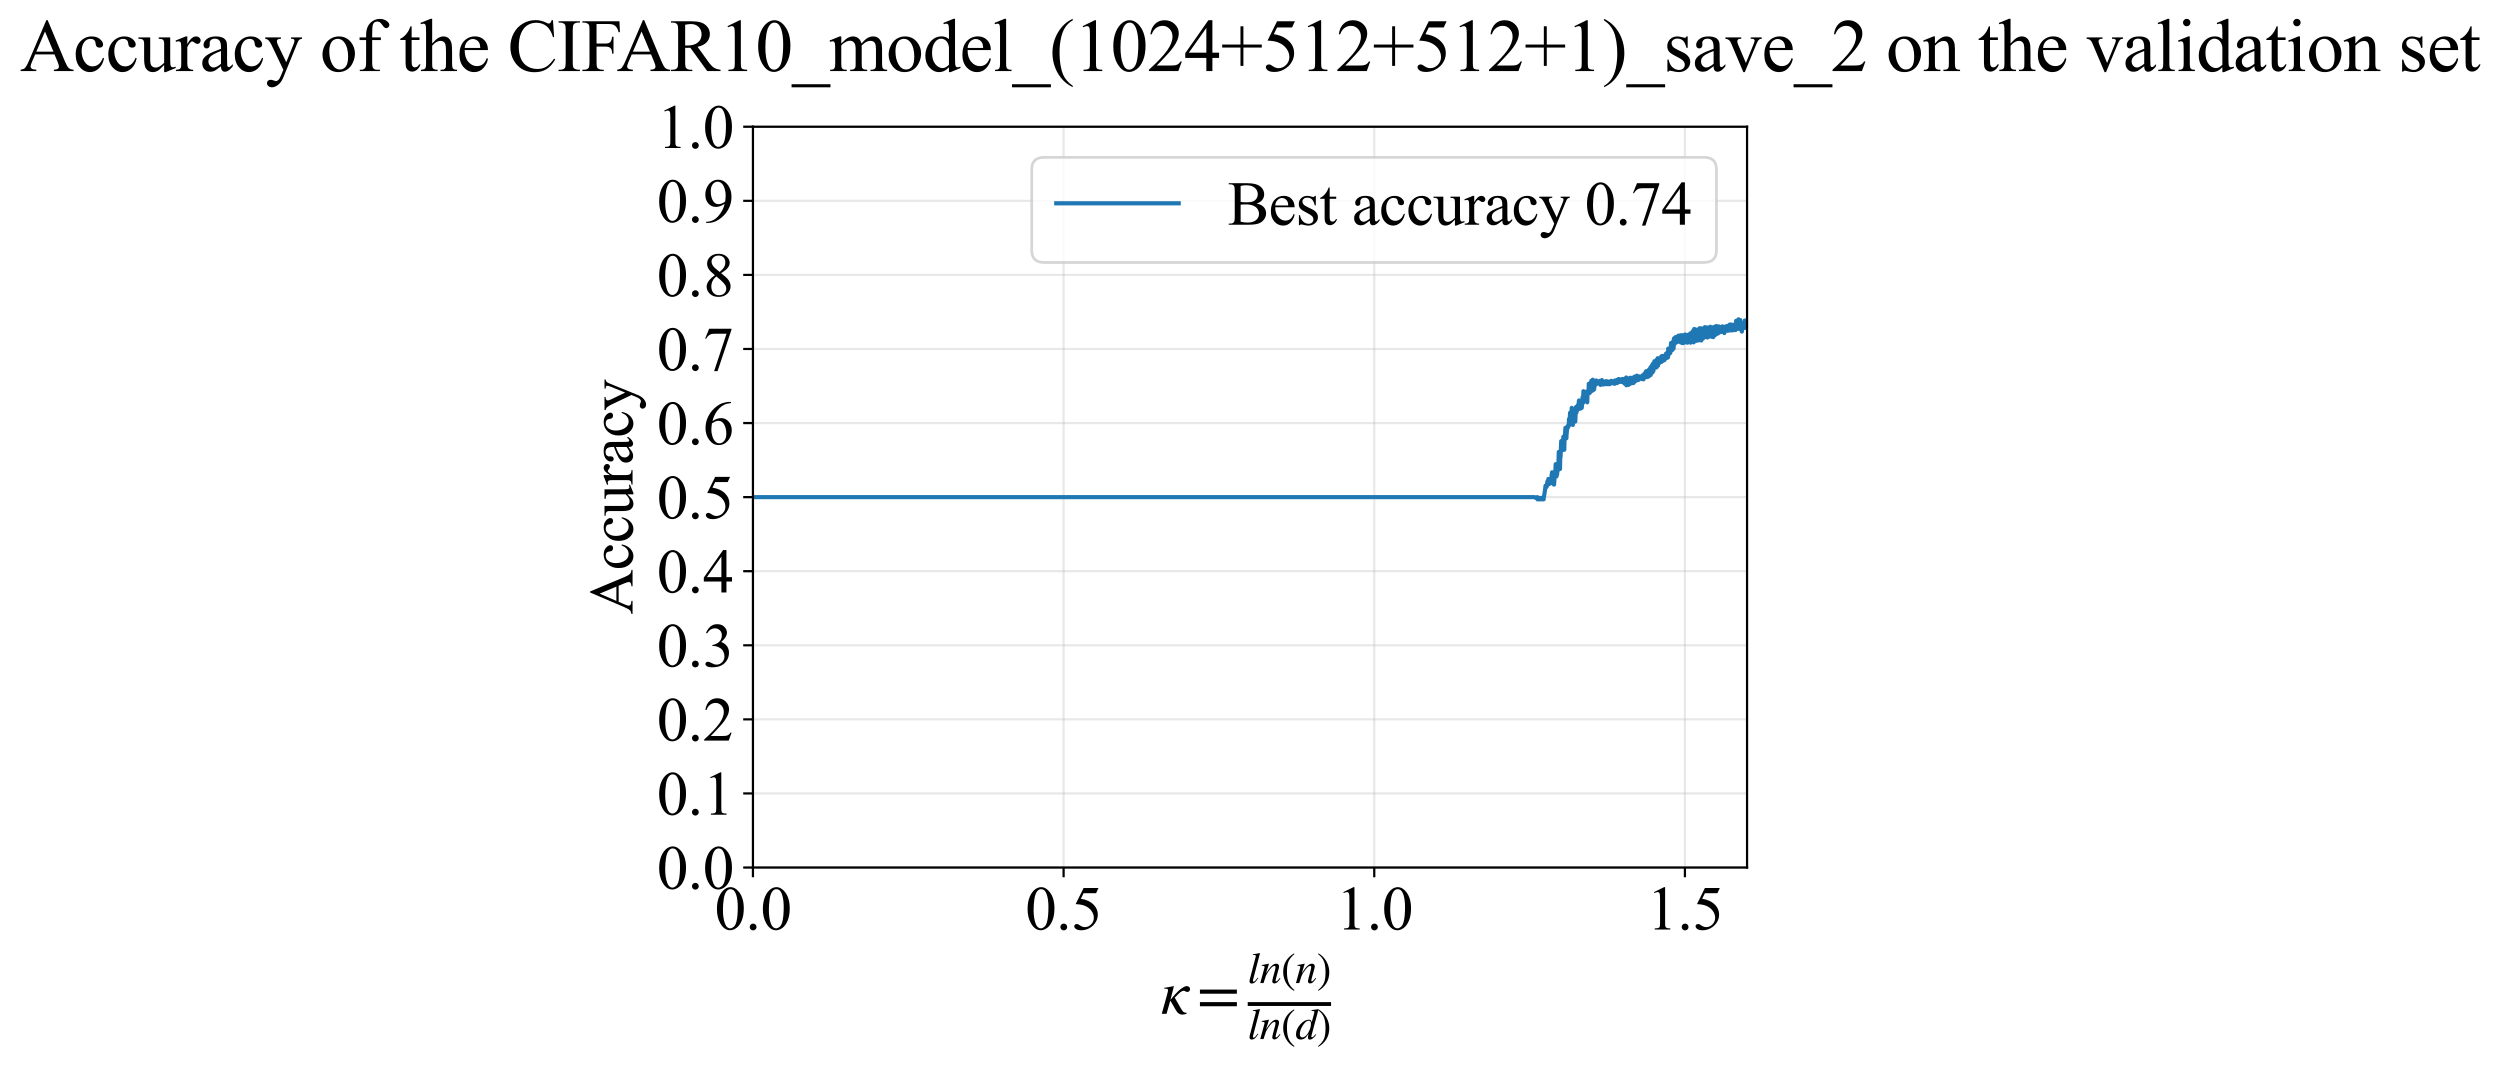 <?xml version="1.0" encoding="utf-8" standalone="no"?>
<!DOCTYPE svg PUBLIC "-//W3C//DTD SVG 1.1//EN"
  "http://www.w3.org/Graphics/SVG/1.1/DTD/svg11.dtd">
<svg xmlns:xlink="http://www.w3.org/1999/xlink" width="898.086pt" height="383.266pt" viewBox="0 0 898.086 383.266" xmlns="http://www.w3.org/2000/svg" version="1.1">
 <defs>
  <style type="text/css">*{stroke-linejoin: round; stroke-linecap: butt}</style>
 </defs>
 <g id="figure_1">
  <g id="patch_1">
   <path d="M -0 383.266 
L 898.086 383.266 
L 898.086 0 
L -0 0 
z
" style="fill: #ffffff"/>
  </g>
  <g id="axes_1">
   <g id="patch_2">
    <path d="M 270.483 311.644 
L 627.603 311.644 
L 627.603 45.532 
L 270.483 45.532 
z
" style="fill: #ffffff"/>
   </g>
   <g id="matplotlib.axis_1">
    <g id="xtick_1">
     <g id="line2d_1">
      <path d="M 270.483 311.644 
L 270.483 45.532 
" clip-path="url(#p01ff488ae6)" style="fill: none; stroke: #b0b0b0; stroke-opacity: 0.3; stroke-width: 0.8; stroke-linecap: square"/>
     </g>
     <g id="line2d_2">
      <defs>
       <path id="m0102ae0069" d="M 0 0 
L 0 3.5 
" style="stroke: #000000; stroke-width: 0.8"/>
      </defs>
      <g>
       <use xlink:href="#m0102ae0069" x="270.483" y="311.644" style="stroke: #000000; stroke-width: 0.8"/>
      </g>
     </g>
     <g id="text_1">
      <!-- 0.0 -->
      <g transform="translate(256.733 333.92) scale(0.22 -0.22)">
       <defs>
        <path id="TimesNewRomanPSMT-30" d="M 231 2094 
Q 231 2819 450 3342 
Q 669 3866 1031 4122 
Q 1313 4325 1613 4325 
Q 2100 4325 2488 3828 
Q 2972 3213 2972 2159 
Q 2972 1422 2759 906 
Q 2547 391 2217 158 
Q 1888 -75 1581 -75 
Q 975 -75 572 641 
Q 231 1244 231 2094 
z
M 844 2016 
Q 844 1141 1059 588 
Q 1238 122 1591 122 
Q 1759 122 1940 273 
Q 2122 425 2216 781 
Q 2359 1319 2359 2297 
Q 2359 3022 2209 3506 
Q 2097 3866 1919 4016 
Q 1791 4119 1609 4119 
Q 1397 4119 1231 3928 
Q 1006 3669 925 3112 
Q 844 2556 844 2016 
z
" transform="scale(0.016)"/>
        <path id="TimesNewRomanPSMT-2e" d="M 800 606 
Q 947 606 1047 504 
Q 1147 403 1147 259 
Q 1147 116 1045 14 
Q 944 -88 800 -88 
Q 656 -88 554 14 
Q 453 116 453 259 
Q 453 406 554 506 
Q 656 606 800 606 
z
" transform="scale(0.016)"/>
       </defs>
       <use xlink:href="#TimesNewRomanPSMT-30"/>
       <use xlink:href="#TimesNewRomanPSMT-2e" transform="translate(50 0)"/>
       <use xlink:href="#TimesNewRomanPSMT-30" transform="translate(75 0)"/>
      </g>
     </g>
    </g>
    <g id="xtick_2">
     <g id="line2d_3">
      <path d="M 382.082 311.644 
L 382.082 45.532 
" clip-path="url(#p01ff488ae6)" style="fill: none; stroke: #b0b0b0; stroke-opacity: 0.3; stroke-width: 0.8; stroke-linecap: square"/>
     </g>
     <g id="line2d_4">
      <g>
       <use xlink:href="#m0102ae0069" x="382.082" y="311.644" style="stroke: #000000; stroke-width: 0.8"/>
      </g>
     </g>
     <g id="text_2">
      <!-- 0.5 -->
      <g transform="translate(368.332 333.92) scale(0.22 -0.22)">
       <defs>
        <path id="TimesNewRomanPSMT-35" d="M 2778 4238 
L 2534 3706 
L 1259 3706 
L 981 3138 
Q 1809 3016 2294 2522 
Q 2709 2097 2709 1522 
Q 2709 1188 2573 903 
Q 2438 619 2231 419 
Q 2025 219 1772 97 
Q 1413 -75 1034 -75 
Q 653 -75 479 54 
Q 306 184 306 341 
Q 306 428 378 495 
Q 450 563 559 563 
Q 641 563 702 538 
Q 763 513 909 409 
Q 1144 247 1384 247 
Q 1750 247 2026 523 
Q 2303 800 2303 1197 
Q 2303 1581 2056 1914 
Q 1809 2247 1375 2428 
Q 1034 2569 447 2591 
L 1259 4238 
L 2778 4238 
z
" transform="scale(0.016)"/>
       </defs>
       <use xlink:href="#TimesNewRomanPSMT-30"/>
       <use xlink:href="#TimesNewRomanPSMT-2e" transform="translate(50 0)"/>
       <use xlink:href="#TimesNewRomanPSMT-35" transform="translate(75 0)"/>
      </g>
     </g>
    </g>
    <g id="xtick_3">
     <g id="line2d_5">
      <path d="M 493.682 311.644 
L 493.682 45.532 
" clip-path="url(#p01ff488ae6)" style="fill: none; stroke: #b0b0b0; stroke-opacity: 0.3; stroke-width: 0.8; stroke-linecap: square"/>
     </g>
     <g id="line2d_6">
      <g>
       <use xlink:href="#m0102ae0069" x="493.682" y="311.644" style="stroke: #000000; stroke-width: 0.8"/>
      </g>
     </g>
     <g id="text_3">
      <!-- 1.0 -->
      <g transform="translate(479.932 333.92) scale(0.22 -0.22)">
       <defs>
        <path id="TimesNewRomanPSMT-31" d="M 750 3822 
L 1781 4325 
L 1884 4325 
L 1884 747 
Q 1884 391 1914 303 
Q 1944 216 2037 169 
Q 2131 122 2419 116 
L 2419 0 
L 825 0 
L 825 116 
Q 1125 122 1212 167 
Q 1300 213 1334 289 
Q 1369 366 1369 747 
L 1369 3034 
Q 1369 3497 1338 3628 
Q 1316 3728 1258 3775 
Q 1200 3822 1119 3822 
Q 1003 3822 797 3725 
L 750 3822 
z
" transform="scale(0.016)"/>
       </defs>
       <use xlink:href="#TimesNewRomanPSMT-31"/>
       <use xlink:href="#TimesNewRomanPSMT-2e" transform="translate(50 0)"/>
       <use xlink:href="#TimesNewRomanPSMT-30" transform="translate(75 0)"/>
      </g>
     </g>
    </g>
    <g id="xtick_4">
     <g id="line2d_7">
      <path d="M 605.281 311.644 
L 605.281 45.532 
" clip-path="url(#p01ff488ae6)" style="fill: none; stroke: #b0b0b0; stroke-opacity: 0.3; stroke-width: 0.8; stroke-linecap: square"/>
     </g>
     <g id="line2d_8">
      <g>
       <use xlink:href="#m0102ae0069" x="605.281" y="311.644" style="stroke: #000000; stroke-width: 0.8"/>
      </g>
     </g>
     <g id="text_4">
      <!-- 1.5 -->
      <g transform="translate(591.531 333.92) scale(0.22 -0.22)">
       <use xlink:href="#TimesNewRomanPSMT-31"/>
       <use xlink:href="#TimesNewRomanPSMT-2e" transform="translate(50 0)"/>
       <use xlink:href="#TimesNewRomanPSMT-35" transform="translate(75 0)"/>
      </g>
     </g>
    </g>
    <g id="text_5">
     <!-- $\kappa  = \frac{ln(n)}{ln(d)}$ -->
     <g transform="translate(417.033 364.186) scale(0.22 -0.22)">
      <defs>
       <path id="STIXGeneral-Italic-3ba" d="M 979 1440 
L 998 1446 
Q 1850 2541 2464 2790 
Q 2547 2822 2630 2822 
Q 2797 2822 2886 2736 
Q 2976 2650 2976 2522 
Q 2976 2387 2893 2307 
Q 2810 2227 2682 2227 
Q 2605 2227 2502 2288 
Q 2400 2349 2336 2349 
Q 2170 2349 1990 2205 
Q 1811 2061 1414 1645 
L 2042 544 
Q 2202 262 2310 182 
Q 2419 102 2624 102 
L 2624 0 
Q 2374 -83 2182 -83 
Q 1786 -83 1555 326 
L 960 1350 
L 576 0 
L 90 0 
L 640 1978 
Q 730 2317 730 2406 
Q 730 2560 518 2560 
L 339 2560 
L 339 2650 
Q 678 2694 1306 2822 
L 1325 2803 
L 979 1440 
z
" transform="scale(0.016)"/>
       <path id="STIXGeneral-Regular-3d" d="M 4077 2048 
L 307 2048 
L 307 2470 
L 4077 2470 
L 4077 2048 
z
M 4077 768 
L 307 768 
L 307 1190 
L 4077 1190 
L 4077 768 
z
" transform="scale(0.016)"/>
       <path id="STIXGeneral-Italic-6c" d="M 1786 4339 
L 806 595 
Q 755 410 755 320 
Q 755 205 864 205 
Q 1037 205 1293 570 
L 1453 794 
L 1542 730 
Q 1254 275 1046 102 
Q 838 -70 576 -70 
Q 262 -70 262 288 
Q 262 397 288 480 
L 1165 3834 
Q 1184 3898 1184 3955 
Q 1184 4096 870 4096 
L 755 4096 
L 755 4198 
Q 1203 4250 1747 4371 
L 1786 4339 
z
" transform="scale(0.016)"/>
       <path id="STIXGeneral-Italic-6e" d="M 2944 749 
L 3034 666 
Q 2707 218 2534 80 
Q 2362 -58 2138 -58 
Q 2010 -58 1923 28 
Q 1837 115 1837 288 
Q 1837 390 1939 768 
L 2221 1805 
Q 2310 2150 2310 2310 
Q 2310 2496 2157 2496 
Q 1971 2496 1750 2275 
Q 1530 2054 1210 1587 
Q 998 1274 899 1024 
Q 800 774 570 0 
L 90 0 
L 704 2240 
Q 717 2304 717 2349 
Q 717 2445 630 2480 
Q 544 2515 301 2522 
L 301 2624 
Q 550 2675 857 2729 
Q 1165 2784 1338 2822 
L 1363 2810 
L 934 1414 
Q 1408 2170 1753 2496 
Q 2099 2822 2413 2822 
Q 2611 2822 2720 2716 
Q 2829 2611 2829 2432 
Q 2829 2272 2765 2048 
L 2406 749 
Q 2317 429 2317 358 
Q 2317 243 2419 243 
Q 2541 243 2810 582 
Q 2854 634 2944 749 
z
" transform="scale(0.016)"/>
       <path id="STIXGeneral-Regular-28" d="M 1946 -1030 
L 1869 -1133 
Q 1126 -710 716 32 
Q 307 774 307 1613 
Q 307 3386 1888 4326 
L 1946 4224 
Q 1293 3667 1075 3126 
Q 858 2586 858 1632 
Q 858 685 1082 96 
Q 1306 -493 1946 -1030 
z
" transform="scale(0.016)"/>
       <path id="STIXGeneral-Regular-29" d="M 186 4224 
L 262 4326 
Q 992 3891 1408 3148 
Q 1824 2406 1824 1581 
Q 1824 -166 243 -1133 
L 186 -1030 
Q 845 -486 1059 54 
Q 1274 595 1274 1562 
Q 1274 2534 1059 3120 
Q 845 3706 186 4224 
z
" transform="scale(0.016)"/>
       <path id="STIXGeneral-Italic-64" d="M 3334 4371 
L 3373 4333 
L 3123 3360 
L 2739 1958 
Q 2323 429 2323 384 
Q 2323 256 2438 256 
Q 2522 256 2614 336 
Q 2707 416 2963 710 
L 3040 646 
Q 2547 -83 2099 -83 
Q 1978 -83 1907 -6 
Q 1837 70 1837 205 
Q 1837 397 1920 774 
Q 1645 307 1379 118 
Q 1114 -70 781 -70 
Q 461 -70 278 125 
Q 96 320 96 678 
Q 96 1440 713 2131 
Q 1331 2822 1965 2822 
Q 2163 2822 2256 2732 
Q 2349 2643 2381 2451 
L 2387 2451 
L 2675 3494 
Q 2765 3808 2765 3949 
Q 2765 4051 2694 4076 
Q 2624 4102 2355 4115 
L 2355 4224 
Q 2848 4269 3334 4371 
z
M 2278 2310 
Q 2278 2477 2185 2576 
Q 2093 2675 1978 2675 
Q 1677 2675 1395 2381 
Q 1075 2042 864 1571 
Q 653 1101 653 704 
Q 653 486 752 361 
Q 851 237 1024 237 
Q 1312 237 1606 550 
Q 1901 864 2089 1350 
Q 2278 1837 2278 2310 
z
" transform="scale(0.016)"/>
      </defs>
      <use xlink:href="#STIXGeneral-Italic-3ba" transform="translate(0 0.003)"/>
      <use xlink:href="#STIXGeneral-Regular-3d" transform="translate(58.84 0.003)"/>
      <use xlink:href="#STIXGeneral-Italic-6c" transform="translate(141.78 50.192) scale(0.7)"/>
      <use xlink:href="#STIXGeneral-Italic-6e" transform="translate(161.24 50.192) scale(0.7)"/>
      <use xlink:href="#STIXGeneral-Regular-28" transform="translate(196.24 50.192) scale(0.7)"/>
      <use xlink:href="#STIXGeneral-Italic-6e" transform="translate(219.55 50.192) scale(0.7)"/>
      <use xlink:href="#STIXGeneral-Regular-29" transform="translate(254.55 50.192) scale(0.7)"/>
      <use xlink:href="#STIXGeneral-Italic-6c" transform="translate(141.78 -41.258) scale(0.7)"/>
      <use xlink:href="#STIXGeneral-Italic-6e" transform="translate(161.24 -41.258) scale(0.7)"/>
      <use xlink:href="#STIXGeneral-Regular-28" transform="translate(196.24 -41.258) scale(0.7)"/>
      <use xlink:href="#STIXGeneral-Italic-64" transform="translate(219.55 -41.258) scale(0.7)"/>
      <use xlink:href="#STIXGeneral-Regular-29" transform="translate(254.55 -41.258) scale(0.7)"/>
      <path d="M 141.78 12.8 
L 141.78 19.05 
L 277.86 19.05 
L 277.86 12.8 
L 141.78 12.8 
z
"/>
     </g>
    </g>
   </g>
   <g id="matplotlib.axis_2">
    <g id="ytick_1">
     <g id="line2d_9">
      <path d="M 270.483 311.644 
L 627.603 311.644 
" clip-path="url(#p01ff488ae6)" style="fill: none; stroke: #b0b0b0; stroke-opacity: 0.3; stroke-width: 0.8; stroke-linecap: square"/>
     </g>
     <g id="line2d_10">
      <defs>
       <path id="m597a5ddfc5" d="M 0 0 
L -3.5 0 
" style="stroke: #000000; stroke-width: 0.8"/>
      </defs>
      <g>
       <use xlink:href="#m597a5ddfc5" x="270.483" y="311.644" style="stroke: #000000; stroke-width: 0.8"/>
      </g>
     </g>
     <g id="text_6">
      <!-- 0.0 -->
      <g transform="translate(235.983 319.282) scale(0.22 -0.22)">
       <use xlink:href="#TimesNewRomanPSMT-30"/>
       <use xlink:href="#TimesNewRomanPSMT-2e" transform="translate(50 0)"/>
       <use xlink:href="#TimesNewRomanPSMT-30" transform="translate(75 0)"/>
      </g>
     </g>
    </g>
    <g id="ytick_2">
     <g id="line2d_11">
      <path d="M 270.483 285.032 
L 627.603 285.032 
" clip-path="url(#p01ff488ae6)" style="fill: none; stroke: #b0b0b0; stroke-opacity: 0.3; stroke-width: 0.8; stroke-linecap: square"/>
     </g>
     <g id="line2d_12">
      <g>
       <use xlink:href="#m597a5ddfc5" x="270.483" y="285.032" style="stroke: #000000; stroke-width: 0.8"/>
      </g>
     </g>
     <g id="text_7">
      <!-- 0.1 -->
      <g transform="translate(235.983 292.67) scale(0.22 -0.22)">
       <use xlink:href="#TimesNewRomanPSMT-30"/>
       <use xlink:href="#TimesNewRomanPSMT-2e" transform="translate(50 0)"/>
       <use xlink:href="#TimesNewRomanPSMT-31" transform="translate(75 0)"/>
      </g>
     </g>
    </g>
    <g id="ytick_3">
     <g id="line2d_13">
      <path d="M 270.483 258.421 
L 627.603 258.421 
" clip-path="url(#p01ff488ae6)" style="fill: none; stroke: #b0b0b0; stroke-opacity: 0.3; stroke-width: 0.8; stroke-linecap: square"/>
     </g>
     <g id="line2d_14">
      <g>
       <use xlink:href="#m597a5ddfc5" x="270.483" y="258.421" style="stroke: #000000; stroke-width: 0.8"/>
      </g>
     </g>
     <g id="text_8">
      <!-- 0.2 -->
      <g transform="translate(235.983 266.059) scale(0.22 -0.22)">
       <defs>
        <path id="TimesNewRomanPSMT-32" d="M 2934 816 
L 2638 0 
L 138 0 
L 138 116 
Q 1241 1122 1691 1759 
Q 2141 2397 2141 2925 
Q 2141 3328 1894 3587 
Q 1647 3847 1303 3847 
Q 991 3847 742 3664 
Q 494 3481 375 3128 
L 259 3128 
Q 338 3706 661 4015 
Q 984 4325 1469 4325 
Q 1984 4325 2329 3994 
Q 2675 3663 2675 3213 
Q 2675 2891 2525 2569 
Q 2294 2063 1775 1497 
Q 997 647 803 472 
L 1909 472 
Q 2247 472 2383 497 
Q 2519 522 2628 598 
Q 2738 675 2819 816 
L 2934 816 
z
" transform="scale(0.016)"/>
       </defs>
       <use xlink:href="#TimesNewRomanPSMT-30"/>
       <use xlink:href="#TimesNewRomanPSMT-2e" transform="translate(50 0)"/>
       <use xlink:href="#TimesNewRomanPSMT-32" transform="translate(75 0)"/>
      </g>
     </g>
    </g>
    <g id="ytick_4">
     <g id="line2d_15">
      <path d="M 270.483 231.81 
L 627.603 231.81 
" clip-path="url(#p01ff488ae6)" style="fill: none; stroke: #b0b0b0; stroke-opacity: 0.3; stroke-width: 0.8; stroke-linecap: square"/>
     </g>
     <g id="line2d_16">
      <g>
       <use xlink:href="#m597a5ddfc5" x="270.483" y="231.81" style="stroke: #000000; stroke-width: 0.8"/>
      </g>
     </g>
     <g id="text_9">
      <!-- 0.3 -->
      <g transform="translate(235.983 239.448) scale(0.22 -0.22)">
       <defs>
        <path id="TimesNewRomanPSMT-33" d="M 325 3431 
Q 506 3859 782 4092 
Q 1059 4325 1472 4325 
Q 1981 4325 2253 3994 
Q 2459 3747 2459 3466 
Q 2459 3003 1878 2509 
Q 2269 2356 2469 2072 
Q 2669 1788 2669 1403 
Q 2669 853 2319 450 
Q 1863 -75 997 -75 
Q 569 -75 414 31 
Q 259 138 259 259 
Q 259 350 332 419 
Q 406 488 509 488 
Q 588 488 669 463 
Q 722 447 909 348 
Q 1097 250 1169 231 
Q 1284 197 1416 197 
Q 1734 197 1970 444 
Q 2206 691 2206 1028 
Q 2206 1275 2097 1509 
Q 2016 1684 1919 1775 
Q 1784 1900 1550 2001 
Q 1316 2103 1072 2103 
L 972 2103 
L 972 2197 
Q 1219 2228 1467 2375 
Q 1716 2522 1828 2728 
Q 1941 2934 1941 3181 
Q 1941 3503 1739 3701 
Q 1538 3900 1238 3900 
Q 753 3900 428 3381 
L 325 3431 
z
" transform="scale(0.016)"/>
       </defs>
       <use xlink:href="#TimesNewRomanPSMT-30"/>
       <use xlink:href="#TimesNewRomanPSMT-2e" transform="translate(50 0)"/>
       <use xlink:href="#TimesNewRomanPSMT-33" transform="translate(75 0)"/>
      </g>
     </g>
    </g>
    <g id="ytick_5">
     <g id="line2d_17">
      <path d="M 270.483 205.199 
L 627.603 205.199 
" clip-path="url(#p01ff488ae6)" style="fill: none; stroke: #b0b0b0; stroke-opacity: 0.3; stroke-width: 0.8; stroke-linecap: square"/>
     </g>
     <g id="line2d_18">
      <g>
       <use xlink:href="#m597a5ddfc5" x="270.483" y="205.199" style="stroke: #000000; stroke-width: 0.8"/>
      </g>
     </g>
     <g id="text_10">
      <!-- 0.4 -->
      <g transform="translate(235.983 212.837) scale(0.22 -0.22)">
       <defs>
        <path id="TimesNewRomanPSMT-34" d="M 2978 1563 
L 2978 1119 
L 2409 1119 
L 2409 0 
L 1894 0 
L 1894 1119 
L 100 1119 
L 100 1519 
L 2066 4325 
L 2409 4325 
L 2409 1563 
L 2978 1563 
z
M 1894 1563 
L 1894 3666 
L 406 1563 
L 1894 1563 
z
" transform="scale(0.016)"/>
       </defs>
       <use xlink:href="#TimesNewRomanPSMT-30"/>
       <use xlink:href="#TimesNewRomanPSMT-2e" transform="translate(50 0)"/>
       <use xlink:href="#TimesNewRomanPSMT-34" transform="translate(75 0)"/>
      </g>
     </g>
    </g>
    <g id="ytick_6">
     <g id="line2d_19">
      <path d="M 270.483 178.588 
L 627.603 178.588 
" clip-path="url(#p01ff488ae6)" style="fill: none; stroke: #b0b0b0; stroke-opacity: 0.3; stroke-width: 0.8; stroke-linecap: square"/>
     </g>
     <g id="line2d_20">
      <g>
       <use xlink:href="#m597a5ddfc5" x="270.483" y="178.588" style="stroke: #000000; stroke-width: 0.8"/>
      </g>
     </g>
     <g id="text_11">
      <!-- 0.5 -->
      <g transform="translate(235.983 186.226) scale(0.22 -0.22)">
       <use xlink:href="#TimesNewRomanPSMT-30"/>
       <use xlink:href="#TimesNewRomanPSMT-2e" transform="translate(50 0)"/>
       <use xlink:href="#TimesNewRomanPSMT-35" transform="translate(75 0)"/>
      </g>
     </g>
    </g>
    <g id="ytick_7">
     <g id="line2d_21">
      <path d="M 270.483 151.976 
L 627.603 151.976 
" clip-path="url(#p01ff488ae6)" style="fill: none; stroke: #b0b0b0; stroke-opacity: 0.3; stroke-width: 0.8; stroke-linecap: square"/>
     </g>
     <g id="line2d_22">
      <g>
       <use xlink:href="#m597a5ddfc5" x="270.483" y="151.976" style="stroke: #000000; stroke-width: 0.8"/>
      </g>
     </g>
     <g id="text_12">
      <!-- 0.6 -->
      <g transform="translate(235.983 159.614) scale(0.22 -0.22)">
       <defs>
        <path id="TimesNewRomanPSMT-36" d="M 2869 4325 
L 2869 4209 
Q 2456 4169 2195 4045 
Q 1934 3922 1679 3669 
Q 1425 3416 1258 3105 
Q 1091 2794 978 2366 
Q 1428 2675 1881 2675 
Q 2316 2675 2634 2325 
Q 2953 1975 2953 1425 
Q 2953 894 2631 456 
Q 2244 -75 1606 -75 
Q 1172 -75 869 213 
Q 275 772 275 1663 
Q 275 2231 503 2743 
Q 731 3256 1154 3653 
Q 1578 4050 1965 4187 
Q 2353 4325 2688 4325 
L 2869 4325 
z
M 925 2138 
Q 869 1716 869 1456 
Q 869 1156 980 804 
Q 1091 453 1309 247 
Q 1469 100 1697 100 
Q 1969 100 2183 356 
Q 2397 613 2397 1088 
Q 2397 1622 2184 2012 
Q 1972 2403 1581 2403 
Q 1463 2403 1327 2353 
Q 1191 2303 925 2138 
z
" transform="scale(0.016)"/>
       </defs>
       <use xlink:href="#TimesNewRomanPSMT-30"/>
       <use xlink:href="#TimesNewRomanPSMT-2e" transform="translate(50 0)"/>
       <use xlink:href="#TimesNewRomanPSMT-36" transform="translate(75 0)"/>
      </g>
     </g>
    </g>
    <g id="ytick_8">
     <g id="line2d_23">
      <path d="M 270.483 125.365 
L 627.603 125.365 
" clip-path="url(#p01ff488ae6)" style="fill: none; stroke: #b0b0b0; stroke-opacity: 0.3; stroke-width: 0.8; stroke-linecap: square"/>
     </g>
     <g id="line2d_24">
      <g>
       <use xlink:href="#m597a5ddfc5" x="270.483" y="125.365" style="stroke: #000000; stroke-width: 0.8"/>
      </g>
     </g>
     <g id="text_13">
      <!-- 0.7 -->
      <g transform="translate(235.983 133.003) scale(0.22 -0.22)">
       <defs>
        <path id="TimesNewRomanPSMT-37" d="M 644 4238 
L 2916 4238 
L 2916 4119 
L 1503 -88 
L 1153 -88 
L 2419 3728 
L 1253 3728 
Q 900 3728 750 3644 
Q 488 3500 328 3200 
L 238 3234 
L 644 4238 
z
" transform="scale(0.016)"/>
       </defs>
       <use xlink:href="#TimesNewRomanPSMT-30"/>
       <use xlink:href="#TimesNewRomanPSMT-2e" transform="translate(50 0)"/>
       <use xlink:href="#TimesNewRomanPSMT-37" transform="translate(75 0)"/>
      </g>
     </g>
    </g>
    <g id="ytick_9">
     <g id="line2d_25">
      <path d="M 270.483 98.754 
L 627.603 98.754 
" clip-path="url(#p01ff488ae6)" style="fill: none; stroke: #b0b0b0; stroke-opacity: 0.3; stroke-width: 0.8; stroke-linecap: square"/>
     </g>
     <g id="line2d_26">
      <g>
       <use xlink:href="#m597a5ddfc5" x="270.483" y="98.754" style="stroke: #000000; stroke-width: 0.8"/>
      </g>
     </g>
     <g id="text_14">
      <!-- 0.8 -->
      <g transform="translate(235.983 106.392) scale(0.22 -0.22)">
       <defs>
        <path id="TimesNewRomanPSMT-38" d="M 1228 2134 
Q 725 2547 579 2797 
Q 434 3047 434 3316 
Q 434 3728 753 4026 
Q 1072 4325 1600 4325 
Q 2113 4325 2425 4047 
Q 2738 3769 2738 3413 
Q 2738 3175 2569 2928 
Q 2400 2681 1866 2347 
Q 2416 1922 2594 1678 
Q 2831 1359 2831 1006 
Q 2831 559 2490 242 
Q 2150 -75 1597 -75 
Q 994 -75 656 303 
Q 388 606 388 966 
Q 388 1247 577 1523 
Q 766 1800 1228 2134 
z
M 1719 2469 
Q 2094 2806 2194 3001 
Q 2294 3197 2294 3444 
Q 2294 3772 2109 3958 
Q 1925 4144 1606 4144 
Q 1288 4144 1088 3959 
Q 888 3775 888 3528 
Q 888 3366 970 3203 
Q 1053 3041 1206 2894 
L 1719 2469 
z
M 1375 2016 
Q 1116 1797 991 1539 
Q 866 1281 866 981 
Q 866 578 1086 336 
Q 1306 94 1647 94 
Q 1984 94 2187 284 
Q 2391 475 2391 747 
Q 2391 972 2272 1150 
Q 2050 1481 1375 2016 
z
" transform="scale(0.016)"/>
       </defs>
       <use xlink:href="#TimesNewRomanPSMT-30"/>
       <use xlink:href="#TimesNewRomanPSMT-2e" transform="translate(50 0)"/>
       <use xlink:href="#TimesNewRomanPSMT-38" transform="translate(75 0)"/>
      </g>
     </g>
    </g>
    <g id="ytick_10">
     <g id="line2d_27">
      <path d="M 270.483 72.143 
L 627.603 72.143 
" clip-path="url(#p01ff488ae6)" style="fill: none; stroke: #b0b0b0; stroke-opacity: 0.3; stroke-width: 0.8; stroke-linecap: square"/>
     </g>
     <g id="line2d_28">
      <g>
       <use xlink:href="#m597a5ddfc5" x="270.483" y="72.143" style="stroke: #000000; stroke-width: 0.8"/>
      </g>
     </g>
     <g id="text_15">
      <!-- 0.9 -->
      <g transform="translate(235.983 79.781) scale(0.22 -0.22)">
       <defs>
        <path id="TimesNewRomanPSMT-39" d="M 338 -88 
L 338 28 
Q 744 34 1094 217 
Q 1444 400 1770 856 
Q 2097 1313 2225 1859 
Q 1734 1544 1338 1544 
Q 891 1544 572 1889 
Q 253 2234 253 2806 
Q 253 3363 572 3797 
Q 956 4325 1575 4325 
Q 2097 4325 2469 3894 
Q 2925 3359 2925 2575 
Q 2925 1869 2578 1258 
Q 2231 647 1613 244 
Q 1109 -88 516 -88 
L 338 -88 
z
M 2275 2091 
Q 2331 2497 2331 2741 
Q 2331 3044 2228 3395 
Q 2125 3747 1936 3934 
Q 1747 4122 1506 4122 
Q 1228 4122 1018 3872 
Q 809 3622 809 3128 
Q 809 2469 1088 2097 
Q 1291 1828 1588 1828 
Q 1731 1828 1928 1897 
Q 2125 1966 2275 2091 
z
" transform="scale(0.016)"/>
       </defs>
       <use xlink:href="#TimesNewRomanPSMT-30"/>
       <use xlink:href="#TimesNewRomanPSMT-2e" transform="translate(50 0)"/>
       <use xlink:href="#TimesNewRomanPSMT-39" transform="translate(75 0)"/>
      </g>
     </g>
    </g>
    <g id="ytick_11">
     <g id="line2d_29">
      <path d="M 270.483 45.532 
L 627.603 45.532 
" clip-path="url(#p01ff488ae6)" style="fill: none; stroke: #b0b0b0; stroke-opacity: 0.3; stroke-width: 0.8; stroke-linecap: square"/>
     </g>
     <g id="line2d_30">
      <g>
       <use xlink:href="#m597a5ddfc5" x="270.483" y="45.532" style="stroke: #000000; stroke-width: 0.8"/>
      </g>
     </g>
     <g id="text_16">
      <!-- 1.0 -->
      <g transform="translate(235.983 53.17) scale(0.22 -0.22)">
       <use xlink:href="#TimesNewRomanPSMT-31"/>
       <use xlink:href="#TimesNewRomanPSMT-2e" transform="translate(50 0)"/>
       <use xlink:href="#TimesNewRomanPSMT-30" transform="translate(75 0)"/>
      </g>
     </g>
    </g>
    <g id="text_17">
     <!-- Accuracy -->
     <g transform="translate(227.236 220.726) rotate(-90) scale(0.22 -0.22)">
      <defs>
       <path id="TimesNewRomanPSMT-41" d="M 2928 1419 
L 1288 1419 
L 1000 750 
Q 894 503 894 381 
Q 894 284 986 211 
Q 1078 138 1384 116 
L 1384 0 
L 50 0 
L 50 116 
Q 316 163 394 238 
Q 553 388 747 847 
L 2238 4334 
L 2347 4334 
L 3822 809 
Q 4000 384 4145 257 
Q 4291 131 4550 116 
L 4550 0 
L 2878 0 
L 2878 116 
Q 3131 128 3220 200 
Q 3309 272 3309 375 
Q 3309 513 3184 809 
L 2928 1419 
z
M 2841 1650 
L 2122 3363 
L 1384 1650 
L 2841 1650 
z
" transform="scale(0.016)"/>
       <path id="TimesNewRomanPSMT-63" d="M 2631 1088 
Q 2516 522 2178 217 
Q 1841 -88 1431 -88 
Q 944 -88 581 321 
Q 219 731 219 1428 
Q 219 2103 620 2525 
Q 1022 2947 1584 2947 
Q 2006 2947 2278 2723 
Q 2550 2500 2550 2259 
Q 2550 2141 2473 2067 
Q 2397 1994 2259 1994 
Q 2075 1994 1981 2113 
Q 1928 2178 1911 2362 
Q 1894 2547 1784 2644 
Q 1675 2738 1481 2738 
Q 1169 2738 978 2506 
Q 725 2200 725 1697 
Q 725 1184 976 792 
Q 1228 400 1656 400 
Q 1963 400 2206 609 
Q 2378 753 2541 1131 
L 2631 1088 
z
" transform="scale(0.016)"/>
       <path id="TimesNewRomanPSMT-75" d="M 2709 2863 
L 2709 1128 
Q 2709 631 2732 520 
Q 2756 409 2807 365 
Q 2859 322 2928 322 
Q 3025 322 3147 375 
L 3191 266 
L 2334 -88 
L 2194 -88 
L 2194 519 
Q 1825 119 1631 15 
Q 1438 -88 1222 -88 
Q 981 -88 804 51 
Q 628 191 559 409 
Q 491 628 491 1028 
L 491 2306 
Q 491 2509 447 2587 
Q 403 2666 317 2708 
Q 231 2750 6 2747 
L 6 2863 
L 1009 2863 
L 1009 947 
Q 1009 547 1148 422 
Q 1288 297 1484 297 
Q 1619 297 1789 381 
Q 1959 466 2194 703 
L 2194 2325 
Q 2194 2569 2105 2655 
Q 2016 2741 1734 2747 
L 1734 2863 
L 2709 2863 
z
" transform="scale(0.016)"/>
       <path id="TimesNewRomanPSMT-72" d="M 1038 2947 
L 1038 2303 
Q 1397 2947 1775 2947 
Q 1947 2947 2059 2842 
Q 2172 2738 2172 2600 
Q 2172 2478 2090 2393 
Q 2009 2309 1897 2309 
Q 1788 2309 1652 2417 
Q 1516 2525 1450 2525 
Q 1394 2525 1328 2463 
Q 1188 2334 1038 2041 
L 1038 669 
Q 1038 431 1097 309 
Q 1138 225 1241 169 
Q 1344 113 1538 113 
L 1538 0 
L 72 0 
L 72 113 
Q 291 113 397 181 
Q 475 231 506 341 
Q 522 394 522 644 
L 522 1753 
Q 522 2253 501 2348 
Q 481 2444 426 2487 
Q 372 2531 291 2531 
Q 194 2531 72 2484 
L 41 2597 
L 906 2947 
L 1038 2947 
z
" transform="scale(0.016)"/>
       <path id="TimesNewRomanPSMT-61" d="M 1822 413 
Q 1381 72 1269 19 
Q 1100 -59 909 -59 
Q 613 -59 420 144 
Q 228 347 228 678 
Q 228 888 322 1041 
Q 450 1253 767 1440 
Q 1084 1628 1822 1897 
L 1822 2009 
Q 1822 2438 1686 2597 
Q 1550 2756 1291 2756 
Q 1094 2756 978 2650 
Q 859 2544 859 2406 
L 866 2225 
Q 866 2081 792 2003 
Q 719 1925 600 1925 
Q 484 1925 411 2006 
Q 338 2088 338 2228 
Q 338 2497 613 2722 
Q 888 2947 1384 2947 
Q 1766 2947 2009 2819 
Q 2194 2722 2281 2516 
Q 2338 2381 2338 1966 
L 2338 994 
Q 2338 584 2353 492 
Q 2369 400 2405 369 
Q 2441 338 2488 338 
Q 2538 338 2575 359 
Q 2641 400 2828 588 
L 2828 413 
Q 2478 -56 2159 -56 
Q 2006 -56 1915 50 
Q 1825 156 1822 413 
z
M 1822 616 
L 1822 1706 
Q 1350 1519 1213 1441 
Q 966 1303 859 1153 
Q 753 1003 753 825 
Q 753 600 887 451 
Q 1022 303 1197 303 
Q 1434 303 1822 616 
z
" transform="scale(0.016)"/>
       <path id="TimesNewRomanPSMT-79" d="M 38 2863 
L 1372 2863 
L 1372 2747 
L 1306 2747 
Q 1166 2747 1095 2686 
Q 1025 2625 1025 2534 
Q 1025 2413 1128 2197 
L 1825 753 
L 2466 2334 
Q 2519 2463 2519 2588 
Q 2519 2644 2497 2672 
Q 2472 2706 2419 2726 
Q 2366 2747 2231 2747 
L 2231 2863 
L 3163 2863 
L 3163 2747 
Q 3047 2734 2984 2696 
Q 2922 2659 2847 2556 
Q 2819 2513 2741 2316 
L 1575 -541 
Q 1406 -956 1132 -1168 
Q 859 -1381 606 -1381 
Q 422 -1381 303 -1275 
Q 184 -1169 184 -1031 
Q 184 -900 270 -820 
Q 356 -741 506 -741 
Q 609 -741 788 -809 
Q 913 -856 944 -856 
Q 1038 -856 1148 -759 
Q 1259 -663 1372 -384 
L 1575 113 
L 547 2272 
Q 500 2369 397 2513 
Q 319 2622 269 2659 
Q 197 2709 38 2747 
L 38 2863 
z
" transform="scale(0.016)"/>
      </defs>
      <use xlink:href="#TimesNewRomanPSMT-41"/>
      <use xlink:href="#TimesNewRomanPSMT-63" transform="translate(72.217 0)"/>
      <use xlink:href="#TimesNewRomanPSMT-63" transform="translate(116.602 0)"/>
      <use xlink:href="#TimesNewRomanPSMT-75" transform="translate(160.986 0)"/>
      <use xlink:href="#TimesNewRomanPSMT-72" transform="translate(210.986 0)"/>
      <use xlink:href="#TimesNewRomanPSMT-61" transform="translate(244.287 0)"/>
      <use xlink:href="#TimesNewRomanPSMT-63" transform="translate(288.672 0)"/>
      <use xlink:href="#TimesNewRomanPSMT-79" transform="translate(333.057 0)"/>
     </g>
    </g>
   </g>
   <g id="line2d_31">
    <path d="M 270.483 178.588 
L 551.262 178.588 
L 551.419 178.721 
L 551.524 178.721 
L 551.68 178.854 
L 551.835 178.721 
L 551.938 178.721 
L 552.093 178.854 
L 552.144 178.854 
L 552.195 178.987 
L 552.246 178.588 
L 552.297 178.721 
L 552.348 179.386 
L 552.399 179.253 
L 552.45 179.253 
L 552.601 179.386 
L 552.752 179.386 
L 552.853 178.854 
L 553.002 179.253 
L 553.052 179.253 
L 553.201 179.386 
L 553.3 179.386 
L 553.448 178.987 
L 553.497 178.854 
L 553.693 179.386 
L 553.742 178.854 
L 553.79 178.987 
L 553.936 179.386 
L 553.984 179.386 
L 554.032 178.854 
L 554.081 179.253 
L 554.129 179.253 
L 554.177 179.386 
L 554.225 179.253 
L 554.369 179.12 
L 554.416 179.253 
L 554.512 179.386 
L 554.607 178.454 
L 554.654 178.454 
L 555.077 175.66 
L 555.217 174.463 
L 555.356 174.862 
L 555.449 174.596 
L 555.495 174.995 
L 555.541 174.596 
L 555.587 174.33 
L 555.633 174.596 
L 555.679 174.729 
L 555.862 172.999 
L 555.908 173.531 
L 555.953 173.664 
L 556.089 172.866 
L 556.225 172.068 
L 556.36 173.664 
L 556.405 173.931 
L 556.449 173.797 
L 556.628 172.6 
L 556.673 172.733 
L 556.806 173.531 
L 556.85 173.265 
L 556.894 173.664 
L 556.938 173.664 
L 557.026 173.531 
L 557.07 172.467 
L 557.114 173.132 
L 557.202 173.132 
L 557.42 170.471 
L 557.463 170.604 
L 557.55 169.673 
L 557.593 169.806 
L 557.679 170.205 
L 557.766 171.802 
L 557.809 171.269 
L 557.851 171.269 
L 557.98 171.935 
L 558.022 171.402 
L 558.065 171.669 
L 558.193 174.064 
L 558.235 173.931 
L 558.277 174.064 
L 558.488 170.737 
L 558.53 170.737 
L 558.614 171.136 
L 558.864 166.746 
L 558.947 167.677 
L 559.154 171.136 
L 559.236 169.806 
L 559.277 170.072 
L 559.359 170.471 
L 559.522 168.608 
L 559.644 169.007 
L 559.846 166.612 
L 559.967 162.355 
L 560.007 163.153 
L 560.047 167.012 
L 560.087 165.548 
L 560.127 163.286 
L 560.167 164.351 
L 560.247 165.415 
L 560.286 163.951 
L 560.405 168.475 
L 560.524 162.754 
L 560.563 163.818 
L 560.603 164.084 
L 560.838 158.496 
L 560.877 158.895 
L 560.955 159.827 
L 560.994 159.161 
L 561.033 158.496 
L 561.072 159.96 
L 561.11 158.363 
L 561.149 158.363 
L 561.188 158.23 
L 561.381 161.689 
L 561.457 160.891 
L 561.61 156.899 
L 561.8 160.891 
L 561.838 158.629 
L 561.914 159.694 
L 561.952 161.556 
L 561.99 158.895 
L 562.364 153.706 
L 562.476 155.436 
L 562.513 153.706 
L 562.587 155.17 
L 562.698 157.432 
L 562.735 156.5 
L 562.845 155.17 
L 562.992 153.307 
L 563.065 153.972 
L 563.101 153.44 
L 563.138 153.573 
L 563.174 153.44 
L 563.355 152.775 
L 563.427 153.307 
L 563.499 153.041 
L 563.571 152.375 
L 563.643 150.513 
L 563.714 151.843 
L 563.75 152.642 
L 563.821 151.843 
L 564.034 148.251 
L 564.07 148.916 
L 564.211 151.577 
L 564.281 149.182 
L 564.316 151.045 
L 564.386 151.71 
L 564.596 147.186 
L 564.63 146.521 
L 564.665 147.452 
L 564.941 152.509 
L 564.976 152.242 
L 565.01 152.642 
L 565.079 151.045 
L 565.147 151.178 
L 565.181 151.045 
L 565.352 149.049 
L 565.386 151.178 
L 565.453 150.38 
L 565.555 150.646 
L 565.589 149.315 
L 565.622 149.448 
L 565.656 150.646 
L 565.757 150.38 
L 565.891 151.444 
L 566.123 146.255 
L 566.157 147.852 
L 566.223 147.585 
L 566.256 148.251 
L 566.289 146.122 
L 566.355 148.118 
L 566.486 146.654 
L 566.519 146.654 
L 566.552 146.122 
L 566.65 146.255 
L 566.682 146.255 
L 566.747 146.92 
L 566.78 146.388 
L 566.812 146.255 
L 566.845 146.521 
L 566.877 145.457 
L 566.91 146.521 
L 566.974 147.053 
L 567.2 143.993 
L 567.232 143.86 
L 567.391 146.122 
L 567.423 145.723 
L 567.455 144.392 
L 567.519 145.856 
L 567.582 145.457 
L 567.709 146.787 
L 567.74 146.787 
L 568.023 144.658 
L 568.148 145.856 
L 568.179 145.723 
L 568.21 146.521 
L 568.241 146.255 
L 568.365 144.658 
L 568.396 144.658 
L 568.519 142.662 
L 568.642 144.791 
L 568.825 140.533 
L 568.917 141.199 
L 568.978 141.864 
L 569.038 143.594 
L 569.068 143.062 
L 569.099 141.598 
L 569.159 142.795 
L 569.249 144.126 
L 569.31 143.727 
L 569.459 140.8 
L 569.489 140.8 
L 569.579 142.263 
L 569.609 141.332 
L 569.638 141.465 
L 569.668 141.066 
L 569.727 141.598 
L 569.787 142.795 
L 569.816 141.731 
L 569.846 141.731 
L 569.875 143.727 
L 569.905 140.667 
L 569.934 142.795 
L 569.993 140.8 
L 570.052 141.066 
L 570.169 144.525 
L 570.198 144.392 
L 570.315 140.8 
L 570.344 140.933 
L 570.431 140.533 
L 570.402 141.066 
L 570.46 140.8 
L 570.576 140.8 
L 570.634 140.667 
L 570.662 140.933 
L 570.749 137.872 
L 570.777 138.405 
L 570.835 140.667 
L 570.892 139.868 
L 571.035 141.199 
L 571.063 140.667 
L 571.148 140.933 
L 571.262 140.001 
L 571.374 140.134 
L 571.403 140.8 
L 571.431 140.667 
L 571.515 137.207 
L 571.571 137.606 
L 571.599 138.005 
L 571.627 137.872 
L 571.655 136.808 
L 571.711 137.872 
L 571.766 137.473 
L 571.822 139.336 
L 571.85 137.34 
L 571.905 140.4 
L 572.154 136.409 
L 572.373 140.134 
L 572.455 140.001 
L 572.536 137.207 
L 572.591 138.405 
L 572.672 139.868 
L 572.699 139.469 
L 572.915 137.074 
L 572.941 137.739 
L 572.995 137.207 
L 573.075 136.808 
L 573.129 138.272 
L 573.182 137.074 
L 573.262 138.138 
L 573.315 137.606 
L 573.421 136.675 
L 573.474 137.473 
L 573.553 137.207 
L 573.684 137.872 
L 573.71 137.739 
L 573.815 137.207 
L 573.841 137.473 
L 573.971 137.739 
L 573.997 137.739 
L 574.075 137.074 
L 574.127 137.473 
L 574.178 137.473 
L 574.333 137.207 
L 574.359 137.34 
L 574.384 137.074 
L 574.41 137.207 
L 574.512 136.941 
L 574.563 137.739 
L 574.614 137.074 
L 574.64 136.941 
L 574.665 137.207 
L 574.691 137.207 
L 574.716 137.207 
L 574.741 136.808 
L 574.767 137.074 
L 574.792 138.005 
L 574.868 137.074 
L 574.893 137.074 
L 574.944 138.272 
L 574.969 138.005 
L 574.994 136.808 
L 575.095 137.207 
L 575.12 137.207 
L 575.195 137.074 
L 575.27 137.872 
L 575.295 137.872 
L 575.37 137.207 
L 575.469 136.542 
L 575.568 137.606 
L 575.593 137.34 
L 575.618 136.941 
L 575.667 137.872 
L 575.716 137.872 
L 575.741 138.005 
L 575.765 137.872 
L 575.888 137.207 
L 575.912 138.138 
L 576.01 138.005 
L 576.156 137.473 
L 576.205 138.005 
L 576.277 137.872 
L 576.374 137.473 
L 576.398 137.606 
L 576.422 138.005 
L 576.47 137.739 
L 576.494 137.207 
L 576.566 137.606 
L 576.59 137.739 
L 576.614 137.606 
L 576.638 137.34 
L 576.662 138.005 
L 576.686 137.473 
L 576.71 138.005 
L 576.781 137.739 
L 576.805 136.941 
L 576.877 137.606 
L 576.9 137.606 
L 576.971 137.739 
L 576.995 137.207 
L 577.019 138.005 
L 577.066 138.005 
L 577.207 136.941 
L 577.254 137.872 
L 577.325 137.207 
L 577.348 137.207 
L 577.418 138.005 
L 577.465 137.473 
L 577.488 137.473 
L 577.558 137.872 
L 577.535 137.207 
L 577.581 137.606 
L 577.651 137.739 
L 577.72 137.074 
L 577.836 137.739 
L 577.859 137.473 
L 577.882 137.473 
L 577.951 138.005 
L 577.928 137.34 
L 577.997 137.606 
L 578.02 137.739 
L 578.042 137.34 
L 578.088 137.34 
L 578.134 137.473 
L 578.157 137.074 
L 578.271 137.872 
L 578.361 137.34 
L 578.339 138.005 
L 578.407 137.606 
L 578.497 137.739 
L 578.587 136.941 
L 578.61 137.207 
L 578.677 137.34 
L 578.7 137.207 
L 578.745 137.074 
L 578.789 137.606 
L 578.834 137.207 
L 578.901 136.808 
L 578.923 137.473 
L 579.012 137.074 
L 579.123 137.606 
L 579.145 137.34 
L 579.168 137.34 
L 579.212 137.473 
L 579.256 137.34 
L 579.3 137.473 
L 579.366 137.207 
L 579.541 137.739 
L 579.65 137.074 
L 579.672 137.207 
L 579.694 137.074 
L 579.716 137.34 
L 579.738 137.207 
L 579.803 137.739 
L 579.781 137.074 
L 579.824 137.606 
L 579.889 137.074 
L 579.932 137.34 
L 580.04 137.872 
L 580.148 136.675 
L 580.191 137.606 
L 580.255 136.808 
L 580.319 136.941 
L 580.34 136.808 
L 580.361 136.675 
L 580.383 137.207 
L 580.425 136.941 
L 580.468 136.941 
L 580.595 137.34 
L 580.722 136.808 
L 580.743 136.675 
L 580.848 137.606 
L 580.869 137.473 
L 581.057 136.409 
L 580.953 137.606 
L 581.099 136.675 
L 581.14 137.207 
L 581.203 136.675 
L 581.265 136.941 
L 581.286 136.409 
L 581.306 137.074 
L 581.41 136.941 
L 581.492 136.143 
L 581.451 137.074 
L 581.533 136.675 
L 581.595 137.207 
L 581.574 136.542 
L 581.656 136.941 
L 581.718 137.207 
L 581.758 136.941 
L 581.779 136.675 
L 581.84 136.941 
L 581.86 137.074 
L 581.901 136.808 
L 581.921 136.941 
L 581.962 136.808 
L 582.002 137.074 
L 582.023 137.074 
L 582.204 136.542 
L 582.345 137.074 
L 582.445 136.808 
L 582.465 137.207 
L 582.505 136.276 
L 582.525 136.409 
L 582.564 136.941 
L 582.584 136.276 
L 582.644 136.675 
L 582.743 136.143 
L 582.763 136.409 
L 582.822 137.207 
L 582.842 136.276 
L 582.862 137.074 
L 582.94 136.276 
L 582.96 136.941 
L 583.117 136.143 
L 583.039 137.074 
L 583.136 136.276 
L 583.176 137.207 
L 583.273 136.808 
L 583.331 137.074 
L 583.39 136.409 
L 583.506 137.739 
L 583.448 136.276 
L 583.544 137.34 
L 583.66 136.542 
L 583.679 136.675 
L 583.737 136.941 
L 583.756 136.542 
L 583.775 136.542 
L 583.794 136.542 
L 583.814 137.872 
L 583.852 136.276 
L 583.89 136.542 
L 583.909 136.01 
L 583.985 136.276 
L 584.061 136.143 
L 584.099 136.675 
L 584.137 136.941 
L 584.175 135.61 
L 584.232 138.405 
L 584.289 137.739 
L 584.42 136.143 
L 584.533 138.138 
L 584.664 136.01 
L 584.757 138.138 
L 584.794 137.34 
L 584.85 136.143 
L 584.887 138.138 
L 584.905 138.272 
L 584.924 138.138 
L 585.016 136.01 
L 585.09 136.276 
L 585.108 136.409 
L 585.237 138.138 
L 585.255 136.675 
L 585.346 137.872 
L 585.51 135.743 
L 585.546 137.473 
L 585.619 136.143 
L 585.637 136.01 
L 585.691 136.409 
L 585.709 136.143 
L 585.781 136.542 
L 585.745 135.743 
L 585.817 136.143 
L 585.835 136.276 
L 585.907 137.739 
L 585.943 136.276 
L 585.979 136.276 
L 585.997 135.743 
L 586.068 136.409 
L 586.122 136.409 
L 586.175 135.877 
L 586.211 136.409 
L 586.228 137.473 
L 586.264 136.01 
L 586.317 136.276 
L 586.37 135.877 
L 586.423 136.143 
L 586.476 137.606 
L 586.529 137.34 
L 586.564 136.01 
L 586.669 136.143 
L 586.774 137.606 
L 586.827 137.074 
L 586.931 135.877 
L 586.949 136.276 
L 586.966 137.207 
L 586.983 135.877 
L 587.035 136.01 
L 587.087 135.344 
L 587.139 135.877 
L 587.208 136.409 
L 587.26 136.276 
L 587.294 136.01 
L 587.311 137.074 
L 587.431 135.743 
L 587.5 136.143 
L 587.534 135.61 
L 587.551 135.211 
L 587.602 136.542 
L 587.619 136.808 
L 587.636 136.143 
L 587.704 136.675 
L 587.772 135.877 
L 587.839 136.01 
L 587.856 136.01 
L 587.957 136.542 
L 587.974 136.143 
L 587.991 136.143 
L 588.008 136.276 
L 588.024 135.61 
L 588.041 134.945 
L 588.108 136.409 
L 588.142 136.542 
L 588.225 135.344 
L 588.325 136.276 
L 588.342 136.143 
L 588.442 135.743 
L 588.425 136.542 
L 588.458 136.01 
L 588.475 136.409 
L 588.491 135.743 
L 588.574 136.143 
L 588.591 135.743 
L 588.657 136.276 
L 588.689 136.01 
L 588.706 136.143 
L 588.739 136.409 
L 588.821 135.211 
L 588.952 136.143 
L 589.033 135.743 
L 589.066 135.877 
L 589.098 136.01 
L 589.114 135.344 
L 589.212 135.877 
L 589.276 135.344 
L 589.325 135.743 
L 589.389 135.877 
L 589.421 135.344 
L 589.518 135.743 
L 589.534 135.477 
L 589.55 135.477 
L 589.582 135.344 
L 589.614 135.61 
L 589.63 135.61 
L 589.646 135.743 
L 589.678 135.211 
L 589.71 135.477 
L 589.837 135.078 
L 589.853 136.143 
L 589.932 135.344 
L 590.058 134.945 
L 590.137 136.143 
L 590.09 134.812 
L 590.169 136.01 
L 590.325 134.812 
L 590.388 136.276 
L 590.419 135.477 
L 590.466 135.61 
L 590.528 134.546 
L 590.606 135.877 
L 590.637 134.945 
L 590.714 134.28 
L 590.745 134.413 
L 590.853 135.211 
L 590.868 135.078 
L 590.899 135.078 
L 591.083 134.147 
L 591.144 133.748 
L 591.174 134.812 
L 591.281 133.615 
L 591.296 134.014 
L 591.326 133.348 
L 591.387 134.413 
L 591.417 133.348 
L 591.432 133.482 
L 591.447 135.078 
L 591.538 133.748 
L 591.553 133.748 
L 591.598 134.413 
L 591.583 133.482 
L 591.658 134.147 
L 591.718 133.748 
L 591.733 134.413 
L 591.748 135.477 
L 591.763 133.615 
L 591.823 134.014 
L 591.957 133.482 
L 591.882 134.413 
L 591.972 133.615 
L 591.986 133.615 
L 592.001 133.348 
L 592.016 135.344 
L 592.105 133.615 
L 592.223 135.211 
L 592.341 132.816 
L 592.356 132.816 
L 592.487 134.28 
L 592.502 134.147 
L 592.517 132.949 
L 592.604 134.28 
L 592.633 134.945 
L 592.677 133.748 
L 592.691 134.147 
L 592.822 132.151 
L 592.966 134.014 
L 593.11 131.752 
L 593.01 134.679 
L 593.124 132.018 
L 593.225 133.881 
L 593.167 131.752 
L 593.239 132.417 
L 593.31 132.284 
L 593.325 133.215 
L 593.396 131.619 
L 593.438 132.55 
L 593.523 131.086 
L 593.552 132.417 
L 593.679 133.748 
L 593.636 132.284 
L 593.693 133.615 
L 593.735 132.018 
L 593.805 132.816 
L 593.819 133.215 
L 593.833 130.82 
L 593.847 130.82 
L 593.931 132.284 
L 593.889 130.554 
L 593.959 131.086 
L 593.973 133.215 
L 594.001 130.82 
L 594.057 132.151 
L 594.071 130.554 
L 594.14 132.417 
L 594.168 131.486 
L 594.196 131.486 
L 594.279 131.885 
L 594.265 131.22 
L 594.307 131.486 
L 594.321 129.756 
L 594.403 131.752 
L 594.417 130.953 
L 594.513 129.756 
L 594.486 131.885 
L 594.527 129.889 
L 594.568 130.953 
L 594.582 130.421 
L 594.596 131.885 
L 594.637 129.756 
L 594.691 131.353 
L 594.719 131.22 
L 594.732 131.619 
L 594.841 129.756 
L 594.855 130.554 
L 594.896 132.018 
L 594.936 129.756 
L 594.95 130.155 
L 594.963 130.022 
L 594.977 130.953 
L 594.99 132.018 
L 595.071 130.687 
L 595.125 129.224 
L 595.139 130.421 
L 595.152 131.885 
L 595.246 131.353 
L 595.273 130.953 
L 595.394 128.958 
L 595.407 131.22 
L 595.487 128.691 
L 595.5 128.825 
L 595.62 131.353 
L 595.633 130.288 
L 595.7 129.224 
L 595.673 130.554 
L 595.739 130.554 
L 595.805 130.022 
L 595.845 130.155 
L 595.898 130.554 
L 595.911 129.756 
L 595.924 129.756 
L 595.976 129.224 
L 595.95 130.554 
L 596.003 129.889 
L 596.016 130.421 
L 596.042 129.623 
L 596.107 129.889 
L 596.16 128.691 
L 596.225 130.155 
L 596.393 128.691 
L 596.523 129.889 
L 596.574 129.49 
L 596.587 129.49 
L 596.677 129.889 
L 596.703 129.623 
L 596.716 128.159 
L 596.78 130.022 
L 596.818 128.958 
L 596.831 130.022 
L 596.882 128.159 
L 596.92 128.825 
L 596.997 127.893 
L 597.022 128.691 
L 597.073 129.357 
L 597.047 128.159 
L 597.085 128.958 
L 597.098 127.893 
L 597.161 129.49 
L 597.199 128.026 
L 597.288 129.357 
L 597.225 127.893 
L 597.363 128.958 
L 597.438 129.623 
L 597.514 128.026 
L 597.576 129.357 
L 597.589 127.893 
L 597.626 129.224 
L 597.663 127.893 
L 597.738 128.292 
L 597.775 128.958 
L 597.837 128.026 
L 597.862 127.893 
L 597.924 129.357 
L 597.936 127.76 
L 598.035 128.292 
L 598.059 129.091 
L 598.072 127.76 
L 598.121 128.159 
L 598.207 127.627 
L 598.182 128.292 
L 598.219 128.159 
L 598.28 128.691 
L 598.268 127.893 
L 598.341 128.425 
L 598.438 127.627 
L 598.378 128.558 
L 598.475 128.159 
L 598.511 128.691 
L 598.523 127.095 
L 598.535 126.962 
L 598.56 127.494 
L 598.572 127.228 
L 598.632 128.558 
L 598.693 127.893 
L 598.705 127.627 
L 598.729 128.425 
L 598.765 128.292 
L 598.777 128.558 
L 598.825 127.361 
L 598.849 128.159 
L 598.873 128.425 
L 598.969 127.361 
L 598.981 128.292 
L 599.052 127.095 
L 599.076 127.095 
L 599.16 128.425 
L 599.195 127.76 
L 599.29 125.232 
L 599.231 128.159 
L 599.314 127.095 
L 599.373 126.43 
L 599.337 127.494 
L 599.42 126.962 
L 599.467 127.361 
L 599.479 126.43 
L 599.491 126.696 
L 599.549 125.365 
L 599.608 126.163 
L 599.702 126.962 
L 599.632 125.764 
L 599.725 126.696 
L 599.748 126.296 
L 599.807 126.962 
L 599.935 125.232 
L 600.016 126.829 
L 600.05 126.696 
L 600.154 125.365 
L 600.166 125.498 
L 600.177 126.163 
L 600.246 123.901 
L 600.269 125.365 
L 600.292 123.236 
L 600.384 124.434 
L 600.407 124.966 
L 600.418 123.635 
L 600.487 124.168 
L 600.498 123.901 
L 600.567 124.567 
L 600.578 124.434 
L 600.601 125.099 
L 600.68 124.168 
L 600.726 125.764 
L 600.703 124.035 
L 600.737 125.498 
L 600.748 123.369 
L 600.85 123.901 
L 600.951 125.099 
L 600.884 123.369 
L 600.962 124.035 
L 601.086 122.571 
L 601.097 123.369 
L 601.198 125.232 
L 601.22 124.567 
L 601.331 121.64 
L 601.342 122.305 
L 601.42 123.635 
L 601.364 122.172 
L 601.464 123.236 
L 601.597 121.373 
L 601.542 123.635 
L 601.608 121.64 
L 601.63 122.704 
L 601.685 121.506 
L 601.729 122.438 
L 601.827 121.24 
L 601.838 121.64 
L 601.915 121.107 
L 601.958 122.305 
L 602.056 121.773 
L 601.98 122.571 
L 602.067 122.172 
L 602.111 121.24 
L 602.165 122.571 
L 602.186 122.97 
L 602.284 121.24 
L 602.37 122.97 
L 602.391 120.974 
L 602.52 122.305 
L 602.574 121.107 
L 602.616 122.039 
L 602.627 122.571 
L 602.648 121.107 
L 602.723 122.305 
L 602.797 121.24 
L 602.84 121.506 
L 602.903 121.906 
L 602.935 121.373 
L 602.946 121.373 
L 602.977 120.575 
L 603.051 122.172 
L 603.104 120.841 
L 603.156 121.373 
L 603.24 122.172 
L 603.261 121.506 
L 603.271 121.506 
L 603.386 122.704 
L 603.366 121.107 
L 603.397 122.571 
L 603.511 120.974 
L 603.522 122.571 
L 603.553 120.575 
L 603.625 121.773 
L 603.667 122.97 
L 603.708 120.442 
L 603.718 121.506 
L 603.749 120.575 
L 603.79 122.438 
L 603.821 121.773 
L 603.831 122.571 
L 603.903 120.841 
L 603.934 122.305 
L 603.944 122.305 
L 603.996 120.442 
L 604.026 120.841 
L 604.077 123.103 
L 604.138 122.837 
L 604.199 120.841 
L 604.25 120.974 
L 604.26 120.974 
L 604.301 123.236 
L 604.382 121.906 
L 604.432 120.575 
L 604.412 122.172 
L 604.493 120.841 
L 604.543 121.506 
L 604.553 120.442 
L 604.604 121.107 
L 604.694 120.575 
L 604.744 123.236 
L 604.804 122.97 
L 604.923 120.575 
L 604.973 122.305 
L 604.943 120.442 
L 605.062 121.506 
L 605.171 120.575 
L 605.121 122.837 
L 605.18 120.841 
L 605.19 121.506 
L 605.23 120.575 
L 605.289 120.841 
L 605.308 121.773 
L 605.318 120.176 
L 605.367 122.571 
L 605.426 120.575 
L 605.524 122.571 
L 605.543 122.305 
L 605.631 120.575 
L 605.66 120.974 
L 605.679 122.97 
L 605.767 120.575 
L 605.834 122.438 
L 605.786 120.442 
L 605.883 121.773 
L 605.96 120.708 
L 605.902 122.172 
L 605.979 120.974 
L 606.065 122.305 
L 606.008 120.708 
L 606.085 120.841 
L 606.18 123.103 
L 606.123 120.309 
L 606.199 120.974 
L 606.209 120.974 
L 606.276 121.64 
L 606.295 120.841 
L 606.304 120.974 
L 606.314 120.309 
L 606.39 121.773 
L 606.409 121.373 
L 606.485 120.575 
L 606.447 122.571 
L 606.494 121.773 
L 606.504 122.571 
L 606.513 120.309 
L 606.589 121.506 
L 606.673 120.442 
L 606.636 122.837 
L 606.683 121.64 
L 606.749 122.837 
L 606.73 120.841 
L 606.786 121.107 
L 606.796 121.107 
L 606.88 120.309 
L 606.842 122.172 
L 606.908 120.708 
L 606.955 122.305 
L 606.936 120.442 
L 607.029 122.039 
L 607.113 120.176 
L 607.057 122.172 
L 607.141 121.773 
L 607.178 119.777 
L 607.252 120.309 
L 607.316 123.103 
L 607.372 122.039 
L 607.473 119.644 
L 607.399 122.571 
L 607.482 121.107 
L 607.519 122.704 
L 607.555 119.91 
L 607.592 121.24 
L 607.601 121.24 
L 607.693 121.906 
L 607.702 119.91 
L 607.765 122.837 
L 607.811 121.24 
L 607.865 119.777 
L 607.883 122.172 
L 607.902 122.039 
L 607.911 121.906 
L 607.974 119.245 
L 608.019 120.708 
L 608.037 121.373 
L 608.109 119.777 
L 608.118 120.841 
L 608.217 118.845 
L 608.136 120.974 
L 608.226 120.841 
L 608.262 122.172 
L 608.28 119.378 
L 608.334 120.575 
L 608.351 119.644 
L 608.378 121.373 
L 608.387 118.978 
L 608.432 122.97 
L 608.485 122.039 
L 608.574 118.313 
L 608.503 122.704 
L 608.61 118.579 
L 608.689 122.438 
L 608.645 118.18 
L 608.725 120.309 
L 608.777 122.039 
L 608.76 118.446 
L 608.813 120.043 
L 608.866 119.245 
L 608.83 122.039 
L 608.901 119.378 
L 608.918 121.906 
L 608.971 118.313 
L 609.006 120.043 
L 609.032 118.712 
L 609.05 121.506 
L 609.111 119.378 
L 609.163 122.305 
L 609.207 118.712 
L 609.224 121.773 
L 609.25 118.712 
L 609.294 121.906 
L 609.337 120.708 
L 609.38 122.438 
L 609.458 118.845 
L 609.475 121.64 
L 609.484 118.579 
L 609.561 118.845 
L 609.579 119.91 
L 609.596 122.305 
L 609.622 118.446 
L 609.682 118.579 
L 609.819 122.305 
L 609.844 120.841 
L 609.921 118.845 
L 609.904 121.64 
L 609.955 119.91 
L 610.048 118.579 
L 610.006 122.039 
L 610.057 118.712 
L 610.124 122.305 
L 610.091 118.446 
L 610.167 119.111 
L 610.268 121.906 
L 610.2 118.579 
L 610.285 121.773 
L 610.301 118.313 
L 610.402 119.111 
L 610.444 121.906 
L 610.503 118.978 
L 610.511 120.708 
L 610.528 117.914 
L 610.586 121.773 
L 610.619 120.442 
L 610.653 118.18 
L 610.636 121.107 
L 610.678 119.777 
L 610.686 121.24 
L 610.728 118.446 
L 610.777 119.91 
L 610.827 118.047 
L 610.835 121.24 
L 610.885 119.511 
L 610.943 121.506 
L 610.967 117.914 
L 611 120.708 
L 611.132 118.18 
L 611.156 122.305 
L 611.246 120.575 
L 611.254 119.111 
L 611.262 121.906 
L 611.352 121.107 
L 611.425 118.047 
L 611.409 121.773 
L 611.458 121.373 
L 611.547 118.313 
L 611.531 121.506 
L 611.579 119.511 
L 611.668 121.24 
L 611.628 118.047 
L 611.692 120.708 
L 611.757 121.64 
L 611.805 118.313 
L 611.845 120.442 
L 611.917 119.91 
L 611.997 121.24 
L 612.029 118.18 
L 612.132 121.107 
L 612.14 120.043 
L 612.172 118.446 
L 612.204 120.575 
L 612.251 118.712 
L 612.314 121.107 
L 612.275 118.313 
L 612.362 120.176 
L 612.433 117.515 
L 612.393 120.442 
L 612.472 118.712 
L 612.496 120.176 
L 612.488 118.313 
L 612.582 118.845 
L 612.676 119.777 
L 612.644 117.914 
L 612.699 119.245 
L 612.707 119.245 
L 612.8 118.313 
L 612.723 119.91 
L 612.808 118.978 
L 612.87 118.446 
L 612.925 120.176 
L 612.948 118.047 
L 613.018 121.107 
L 613.041 119.378 
L 613.072 120.841 
L 613.103 118.18 
L 613.141 118.978 
L 613.187 117.648 
L 613.195 119.644 
L 613.233 119.511 
L 613.333 121.24 
L 613.264 118.313 
L 613.341 119.245 
L 613.371 118.313 
L 613.409 119.91 
L 613.417 117.781 
L 613.516 119.777 
L 613.607 117.648 
L 613.577 120.575 
L 613.63 118.845 
L 613.645 121.107 
L 613.721 118.18 
L 613.736 119.777 
L 613.789 117.914 
L 613.804 120.043 
L 613.849 118.18 
L 613.857 118.18 
L 613.879 120.043 
L 613.932 118.047 
L 613.962 118.446 
L 613.985 119.111 
L 614 117.914 
L 614.112 119.91 
L 614.142 117.648 
L 614.224 119.245 
L 614.231 119.245 
L 614.246 120.043 
L 614.298 118.047 
L 614.343 119.378 
L 614.409 119.91 
L 614.372 117.914 
L 614.424 117.914 
L 614.431 117.382 
L 614.468 119.777 
L 614.52 118.978 
L 614.609 119.91 
L 614.55 118.313 
L 614.631 119.111 
L 614.653 120.176 
L 614.748 117.648 
L 614.763 117.648 
L 614.799 120.974 
L 614.88 118.712 
L 614.982 117.781 
L 614.916 120.176 
L 614.989 117.914 
L 615.018 120.043 
L 615.011 117.781 
L 615.09 118.047 
L 615.127 117.648 
L 615.119 119.91 
L 615.148 119.378 
L 615.156 120.176 
L 615.249 118.313 
L 615.322 120.309 
L 615.264 117.648 
L 615.365 119.644 
L 615.372 117.781 
L 615.436 121.107 
L 615.479 118.313 
L 615.537 117.781 
L 615.515 119.91 
L 615.58 118.579 
L 615.658 120.043 
L 615.629 117.515 
L 615.679 118.712 
L 615.786 117.648 
L 615.757 120.309 
L 615.793 118.313 
L 615.821 117.515 
L 615.864 119.644 
L 615.871 119.777 
L 615.885 119.378 
L 615.927 117.382 
L 615.913 119.511 
L 615.991 118.579 
L 616.061 120.442 
L 616.012 118.313 
L 616.103 119.111 
L 616.188 119.777 
L 616.167 118.18 
L 616.202 119.111 
L 616.223 119.245 
L 616.313 118.047 
L 616.32 119.378 
L 616.411 117.515 
L 616.425 118.313 
L 616.501 119.378 
L 616.453 117.515 
L 616.543 118.712 
L 616.564 117.116 
L 616.591 119.245 
L 616.654 117.515 
L 616.667 119.378 
L 616.771 118.845 
L 616.867 119.511 
L 616.86 118.18 
L 616.887 119.245 
L 616.956 117.781 
L 616.915 119.91 
L 616.997 118.047 
L 617.004 119.378 
L 617.106 118.978 
L 617.113 117.914 
L 617.147 119.777 
L 617.215 118.845 
L 617.269 117.648 
L 617.303 119.245 
L 617.33 117.914 
L 617.377 117.249 
L 617.445 119.245 
L 617.519 117.515 
L 617.505 119.511 
L 617.566 118.18 
L 617.572 119.245 
L 617.619 117.648 
L 617.68 119.111 
L 617.766 117.914 
L 617.713 119.245 
L 617.793 118.845 
L 617.833 117.515 
L 617.893 119.111 
L 617.913 118.313 
L 617.919 118.313 
L 617.966 117.515 
L 618.025 119.245 
L 618.144 117.515 
L 618.236 119.245 
L 618.263 118.712 
L 618.296 118.18 
L 618.322 119.245 
L 618.368 118.579 
L 618.374 118.845 
L 618.387 117.914 
L 618.472 118.313 
L 618.492 117.781 
L 618.557 118.845 
L 618.583 117.914 
L 618.615 118.579 
L 618.687 117.382 
L 618.752 118.18 
L 618.726 117.249 
L 618.81 117.781 
L 618.9 117.382 
L 618.868 118.712 
L 618.919 117.648 
L 619.022 118.712 
L 618.951 117.515 
L 619.035 118.313 
L 619.073 117.382 
L 619.137 118.446 
L 619.156 117.515 
L 619.176 118.712 
L 619.246 117.781 
L 619.309 118.712 
L 619.265 117.515 
L 619.354 117.648 
L 619.43 119.644 
L 619.386 117.382 
L 619.468 118.047 
L 619.537 118.712 
L 619.519 117.648 
L 619.569 118.047 
L 619.638 117.515 
L 619.619 118.978 
L 619.676 117.648 
L 619.739 118.712 
L 619.733 117.382 
L 619.783 117.914 
L 619.827 117.382 
L 619.839 118.712 
L 619.889 117.781 
L 619.951 118.712 
L 619.914 117.515 
L 620.001 118.313 
L 620.057 117.648 
L 620.082 118.712 
L 620.113 118.18 
L 620.119 118.313 
L 620.125 117.515 
L 620.212 118.18 
L 620.274 117.515 
L 620.243 118.712 
L 620.323 117.781 
L 620.403 118.446 
L 620.348 117.116 
L 620.434 117.914 
L 620.526 117.515 
L 620.538 118.313 
L 620.575 117.515 
L 620.556 118.712 
L 620.648 117.781 
L 620.654 118.845 
L 620.672 117.382 
L 620.758 118.047 
L 620.794 117.249 
L 620.824 118.18 
L 620.867 117.515 
L 620.915 118.313 
L 620.945 117.116 
L 620.982 118.047 
L 620.988 118.047 
L 621.012 118.446 
L 621.066 116.983 
L 621.078 117.515 
L 621.084 117.249 
L 621.108 118.047 
L 621.18 117.515 
L 621.276 118.579 
L 621.234 116.716 
L 621.282 117.116 
L 621.306 116.85 
L 621.33 118.047 
L 621.384 117.382 
L 621.443 118.712 
L 621.396 116.583 
L 621.485 118.047 
L 621.586 116.716 
L 621.514 118.313 
L 621.597 117.382 
L 621.68 118.313 
L 621.698 116.716 
L 621.704 117.781 
L 621.798 116.716 
L 621.781 118.446 
L 621.81 116.983 
L 621.892 116.716 
L 621.927 118.579 
L 621.98 116.583 
L 622.033 117.382 
L 622.039 118.579 
L 622.068 116.85 
L 622.138 117.781 
L 622.144 116.983 
L 622.213 118.579 
L 622.248 117.116 
L 622.289 118.712 
L 622.335 116.85 
L 622.358 117.781 
L 622.37 118.18 
L 622.474 116.716 
L 622.525 118.18 
L 622.583 117.781 
L 622.606 118.313 
L 622.692 116.85 
L 622.715 118.579 
L 622.806 117.648 
L 622.812 117.648 
L 622.846 116.85 
L 622.926 118.047 
L 622.982 116.85 
L 623.033 117.515 
L 623.13 118.047 
L 623.084 116.716 
L 623.141 117.781 
L 623.231 116.716 
L 623.175 118.18 
L 623.254 117.382 
L 623.27 116.45 
L 623.338 118.047 
L 623.36 117.781 
L 623.416 118.579 
L 623.472 116.85 
L 623.517 118.18 
L 623.584 117.116 
L 623.589 117.781 
L 623.673 116.85 
L 623.678 116.983 
L 623.684 115.253 
L 623.717 118.047 
L 623.789 116.45 
L 623.839 118.047 
L 623.8 116.317 
L 623.899 117.515 
L 623.916 116.85 
L 623.988 118.18 
L 624.004 118.047 
L 624.053 116.716 
L 624.136 117.382 
L 624.245 118.047 
L 624.229 116.85 
L 624.25 117.648 
L 624.256 117.648 
L 624.316 118.047 
L 624.267 116.85 
L 624.359 117.781 
L 624.435 116.583 
L 624.468 117.515 
L 624.516 117.914 
L 624.489 116.983 
L 624.522 117.781 
L 624.527 114.721 
L 624.533 118.047 
L 624.63 117.914 
L 624.635 117.914 
L 624.651 116.317 
L 624.748 117.249 
L 624.813 118.18 
L 624.796 116.583 
L 624.861 117.914 
L 624.871 116.583 
L 624.877 118.047 
L 624.973 117.648 
L 625.026 116.85 
L 625.074 117.914 
L 625.164 114.987 
L 625.159 118.047 
L 625.191 116.983 
L 625.275 117.648 
L 625.302 117.382 
L 625.349 117.648 
L 625.407 116.583 
L 625.412 118.047 
L 625.517 116.983 
L 625.523 116.317 
L 625.528 117.781 
L 625.622 117.249 
L 625.633 117.648 
L 625.69 116.45 
L 625.721 116.983 
L 625.805 116.317 
L 625.737 119.111 
L 625.815 117.249 
L 625.825 117.914 
L 625.882 116.583 
L 625.919 117.249 
L 625.976 118.047 
L 626.032 116.45 
L 626.089 117.781 
L 626.135 116.184 
L 626.141 116.583 
L 626.238 116.317 
L 626.156 117.648 
L 626.243 116.583 
L 626.34 117.382 
L 626.253 116.051 
L 626.346 116.85 
L 626.351 116.184 
L 626.422 117.515 
L 626.453 116.583 
L 626.565 117.515 
L 626.519 116.184 
L 626.57 117.382 
L 626.595 115.918 
L 626.58 117.781 
L 626.686 116.85 
L 626.752 117.515 
L 626.701 116.184 
L 626.787 116.583 
L 626.792 115.12 
L 626.837 117.781 
L 626.893 116.983 
L 626.963 116.051 
L 626.953 117.648 
L 627.003 116.45 
L 627.033 117.781 
L 627.038 116.317 
L 627.113 116.716 
L 627.183 117.116 
L 627.228 116.051 
L 627.342 117.382 
L 627.401 117.515 
L 627.362 116.45 
L 627.426 116.983 
L 627.446 116.317 
L 627.465 117.249 
L 627.539 116.583 
L 627.549 116.983 
L 627.603 115.652 
L 627.603 115.652 
" clip-path="url(#p01ff488ae6)" style="fill: none; stroke: #1f77b4; stroke-width: 1.5; stroke-linecap: square"/>
   </g>
   <g id="patch_3">
    <path d="M 270.483 311.644 
L 270.483 45.532 
" style="fill: none; stroke: #000000; stroke-width: 0.8; stroke-linejoin: miter; stroke-linecap: square"/>
   </g>
   <g id="patch_4">
    <path d="M 627.603 311.644 
L 627.603 45.532 
" style="fill: none; stroke: #000000; stroke-width: 0.8; stroke-linejoin: miter; stroke-linecap: square"/>
   </g>
   <g id="patch_5">
    <path d="M 270.483 311.644 
L 627.603 311.644 
" style="fill: none; stroke: #000000; stroke-width: 0.8; stroke-linejoin: miter; stroke-linecap: square"/>
   </g>
   <g id="patch_6">
    <path d="M 270.483 45.532 
L 627.603 45.532 
" style="fill: none; stroke: #000000; stroke-width: 0.8; stroke-linejoin: miter; stroke-linecap: square"/>
   </g>
   <g id="text_18">
    <!-- Accuracy of the CIFAR10_model_(1024+512+512+1)_save_2 on the validation set -->
    <g transform="translate(7.2 25.532) scale(0.264 -0.264)">
     <defs>
      <path id="TimesNewRomanPSMT-20" transform="scale(0.016)"/>
      <path id="TimesNewRomanPSMT-6f" d="M 1600 2947 
Q 2250 2947 2644 2453 
Q 2978 2031 2978 1484 
Q 2978 1100 2793 706 
Q 2609 313 2286 112 
Q 1963 -88 1566 -88 
Q 919 -88 538 428 
Q 216 863 216 1403 
Q 216 1797 411 2186 
Q 606 2575 925 2761 
Q 1244 2947 1600 2947 
z
M 1503 2744 
Q 1338 2744 1170 2645 
Q 1003 2547 900 2300 
Q 797 2053 797 1666 
Q 797 1041 1045 587 
Q 1294 134 1700 134 
Q 2003 134 2200 384 
Q 2397 634 2397 1244 
Q 2397 2006 2069 2444 
Q 1847 2744 1503 2744 
z
" transform="scale(0.016)"/>
      <path id="TimesNewRomanPSMT-66" d="M 1319 2638 
L 1319 756 
Q 1319 356 1406 250 
Q 1522 113 1716 113 
L 1975 113 
L 1975 0 
L 266 0 
L 266 113 
L 394 113 
Q 519 113 622 175 
Q 725 238 764 344 
Q 803 450 803 756 
L 803 2638 
L 247 2638 
L 247 2863 
L 803 2863 
L 803 3050 
Q 803 3478 940 3775 
Q 1078 4072 1361 4255 
Q 1644 4438 1997 4438 
Q 2325 4438 2600 4225 
Q 2781 4084 2781 3909 
Q 2781 3816 2700 3733 
Q 2619 3650 2525 3650 
Q 2453 3650 2373 3701 
Q 2294 3753 2178 3923 
Q 2063 4094 1966 4153 
Q 1869 4213 1750 4213 
Q 1606 4213 1506 4136 
Q 1406 4059 1362 3898 
Q 1319 3738 1319 3069 
L 1319 2863 
L 2056 2863 
L 2056 2638 
L 1319 2638 
z
" transform="scale(0.016)"/>
      <path id="TimesNewRomanPSMT-74" d="M 1031 3803 
L 1031 2863 
L 1700 2863 
L 1700 2644 
L 1031 2644 
L 1031 788 
Q 1031 509 1111 412 
Q 1191 316 1316 316 
Q 1419 316 1516 380 
Q 1613 444 1666 569 
L 1788 569 
Q 1678 263 1478 108 
Q 1278 -47 1066 -47 
Q 922 -47 784 33 
Q 647 113 581 261 
Q 516 409 516 719 
L 516 2644 
L 63 2644 
L 63 2747 
Q 234 2816 414 2980 
Q 594 3144 734 3369 
Q 806 3488 934 3803 
L 1031 3803 
z
" transform="scale(0.016)"/>
      <path id="TimesNewRomanPSMT-68" d="M 1041 4444 
L 1041 2350 
Q 1388 2731 1591 2839 
Q 1794 2947 1997 2947 
Q 2241 2947 2416 2812 
Q 2591 2678 2675 2391 
Q 2734 2191 2734 1659 
L 2734 647 
Q 2734 375 2778 275 
Q 2809 200 2884 156 
Q 2959 113 3159 113 
L 3159 0 
L 1753 0 
L 1753 113 
L 1819 113 
Q 2019 113 2097 173 
Q 2175 234 2206 353 
Q 2216 403 2216 647 
L 2216 1659 
Q 2216 2128 2167 2275 
Q 2119 2422 2012 2495 
Q 1906 2569 1756 2569 
Q 1603 2569 1437 2487 
Q 1272 2406 1041 2159 
L 1041 647 
Q 1041 353 1073 281 
Q 1106 209 1195 161 
Q 1284 113 1503 113 
L 1503 0 
L 84 0 
L 84 113 
Q 275 113 384 172 
Q 447 203 484 290 
Q 522 378 522 647 
L 522 3238 
Q 522 3728 498 3840 
Q 475 3953 426 3993 
Q 378 4034 297 4034 
Q 231 4034 84 3984 
L 41 4094 
L 897 4444 
L 1041 4444 
z
" transform="scale(0.016)"/>
      <path id="TimesNewRomanPSMT-65" d="M 681 1784 
Q 678 1147 991 784 
Q 1303 422 1725 422 
Q 2006 422 2214 576 
Q 2422 731 2563 1106 
L 2659 1044 
Q 2594 616 2278 264 
Q 1963 -88 1488 -88 
Q 972 -88 605 314 
Q 238 716 238 1394 
Q 238 2128 614 2539 
Q 991 2950 1559 2950 
Q 2041 2950 2350 2633 
Q 2659 2316 2659 1784 
L 681 1784 
z
M 681 1966 
L 2006 1966 
Q 1991 2241 1941 2353 
Q 1863 2528 1708 2628 
Q 1553 2728 1384 2728 
Q 1125 2728 920 2526 
Q 716 2325 681 1966 
z
" transform="scale(0.016)"/>
      <path id="TimesNewRomanPSMT-43" d="M 3853 4334 
L 3950 2894 
L 3853 2894 
Q 3659 3541 3300 3825 
Q 2941 4109 2438 4109 
Q 2016 4109 1675 3895 
Q 1334 3681 1139 3212 
Q 944 2744 944 2047 
Q 944 1472 1128 1050 
Q 1313 628 1683 403 
Q 2053 178 2528 178 
Q 2941 178 3256 354 
Q 3572 531 3950 1056 
L 4047 994 
Q 3728 428 3303 165 
Q 2878 -97 2294 -97 
Q 1241 -97 663 684 
Q 231 1266 231 2053 
Q 231 2688 515 3219 
Q 800 3750 1298 4042 
Q 1797 4334 2388 4334 
Q 2847 4334 3294 4109 
Q 3425 4041 3481 4041 
Q 3566 4041 3628 4100 
Q 3709 4184 3744 4334 
L 3853 4334 
z
" transform="scale(0.016)"/>
      <path id="TimesNewRomanPSMT-49" d="M 1975 116 
L 1975 0 
L 159 0 
L 159 116 
L 309 116 
Q 572 116 691 269 
Q 766 369 766 750 
L 766 3488 
Q 766 3809 725 3913 
Q 694 3991 597 4047 
Q 459 4122 309 4122 
L 159 4122 
L 159 4238 
L 1975 4238 
L 1975 4122 
L 1822 4122 
Q 1563 4122 1444 3969 
Q 1366 3869 1366 3488 
L 1366 750 
Q 1366 428 1406 325 
Q 1438 247 1538 191 
Q 1672 116 1822 116 
L 1975 116 
z
" transform="scale(0.016)"/>
      <path id="TimesNewRomanPSMT-46" d="M 1309 4006 
L 1309 2341 
L 2081 2341 
Q 2347 2341 2470 2458 
Q 2594 2575 2634 2922 
L 2750 2922 
L 2750 1488 
L 2634 1488 
Q 2631 1734 2570 1850 
Q 2509 1966 2401 2023 
Q 2294 2081 2081 2081 
L 1309 2081 
L 1309 750 
Q 1309 428 1350 325 
Q 1381 247 1481 191 
Q 1619 116 1769 116 
L 1922 116 
L 1922 0 
L 103 0 
L 103 116 
L 253 116 
Q 516 116 634 269 
Q 709 369 709 750 
L 709 3488 
Q 709 3809 669 3913 
Q 638 3991 541 4047 
Q 406 4122 253 4122 
L 103 4122 
L 103 4238 
L 3256 4238 
L 3297 3306 
L 3188 3306 
Q 3106 3603 2998 3742 
Q 2891 3881 2733 3943 
Q 2575 4006 2244 4006 
L 1309 4006 
z
" transform="scale(0.016)"/>
      <path id="TimesNewRomanPSMT-52" d="M 4325 0 
L 3194 0 
L 1759 1981 
Q 1600 1975 1500 1975 
Q 1459 1975 1412 1976 
Q 1366 1978 1316 1981 
L 1316 750 
Q 1316 350 1403 253 
Q 1522 116 1759 116 
L 1925 116 
L 1925 0 
L 109 0 
L 109 116 
L 269 116 
Q 538 116 653 291 
Q 719 388 719 750 
L 719 3488 
Q 719 3888 631 3984 
Q 509 4122 269 4122 
L 109 4122 
L 109 4238 
L 1653 4238 
Q 2328 4238 2648 4139 
Q 2969 4041 3192 3777 
Q 3416 3513 3416 3147 
Q 3416 2756 3161 2468 
Q 2906 2181 2372 2063 
L 3247 847 
Q 3547 428 3762 290 
Q 3978 153 4325 116 
L 4325 0 
z
M 1316 2178 
Q 1375 2178 1419 2176 
Q 1463 2175 1491 2175 
Q 2097 2175 2405 2437 
Q 2713 2700 2713 3106 
Q 2713 3503 2464 3751 
Q 2216 4000 1806 4000 
Q 1625 4000 1316 3941 
L 1316 2178 
z
" transform="scale(0.016)"/>
      <path id="TimesNewRomanPSMT-5f" d="M 3256 -1381 
L -53 -1381 
L -53 -1119 
L 3256 -1119 
L 3256 -1381 
z
" transform="scale(0.016)"/>
      <path id="TimesNewRomanPSMT-6d" d="M 1050 2338 
Q 1363 2650 1419 2697 
Q 1559 2816 1721 2881 
Q 1884 2947 2044 2947 
Q 2313 2947 2506 2790 
Q 2700 2634 2766 2338 
Q 3088 2713 3309 2830 
Q 3531 2947 3766 2947 
Q 3994 2947 4170 2830 
Q 4347 2713 4450 2447 
Q 4519 2266 4519 1878 
L 4519 647 
Q 4519 378 4559 278 
Q 4591 209 4675 161 
Q 4759 113 4950 113 
L 4950 0 
L 3538 0 
L 3538 113 
L 3597 113 
Q 3781 113 3884 184 
Q 3956 234 3988 344 
Q 4000 397 4000 647 
L 4000 1878 
Q 4000 2228 3916 2372 
Q 3794 2572 3525 2572 
Q 3359 2572 3192 2489 
Q 3025 2406 2788 2181 
L 2781 2147 
L 2788 2013 
L 2788 647 
Q 2788 353 2820 281 
Q 2853 209 2943 161 
Q 3034 113 3253 113 
L 3253 0 
L 1806 0 
L 1806 113 
Q 2044 113 2133 169 
Q 2222 225 2256 338 
Q 2272 391 2272 647 
L 2272 1878 
Q 2272 2228 2169 2381 
Q 2031 2581 1784 2581 
Q 1616 2581 1450 2491 
Q 1191 2353 1050 2181 
L 1050 647 
Q 1050 366 1089 281 
Q 1128 197 1204 155 
Q 1281 113 1516 113 
L 1516 0 
L 100 0 
L 100 113 
Q 297 113 375 155 
Q 453 197 493 289 
Q 534 381 534 647 
L 534 1741 
Q 534 2213 506 2350 
Q 484 2453 437 2492 
Q 391 2531 309 2531 
Q 222 2531 100 2484 
L 53 2597 
L 916 2947 
L 1050 2947 
L 1050 2338 
z
" transform="scale(0.016)"/>
      <path id="TimesNewRomanPSMT-64" d="M 2222 322 
Q 2013 103 1813 7 
Q 1613 -88 1381 -88 
Q 913 -88 563 304 
Q 213 697 213 1313 
Q 213 1928 600 2439 
Q 988 2950 1597 2950 
Q 1975 2950 2222 2709 
L 2222 3238 
Q 2222 3728 2198 3840 
Q 2175 3953 2125 3993 
Q 2075 4034 2000 4034 
Q 1919 4034 1784 3984 
L 1744 4094 
L 2597 4444 
L 2738 4444 
L 2738 1134 
Q 2738 631 2761 520 
Q 2784 409 2836 365 
Q 2888 322 2956 322 
Q 3041 322 3181 375 
L 3216 266 
L 2366 -88 
L 2222 -88 
L 2222 322 
z
M 2222 541 
L 2222 2016 
Q 2203 2228 2109 2403 
Q 2016 2578 1861 2667 
Q 1706 2756 1559 2756 
Q 1284 2756 1069 2509 
Q 784 2184 784 1559 
Q 784 928 1059 592 
Q 1334 256 1672 256 
Q 1956 256 2222 541 
z
" transform="scale(0.016)"/>
      <path id="TimesNewRomanPSMT-6c" d="M 1184 4444 
L 1184 647 
Q 1184 378 1223 290 
Q 1263 203 1344 158 
Q 1425 113 1647 113 
L 1647 0 
L 244 0 
L 244 113 
Q 441 113 512 153 
Q 584 194 625 287 
Q 666 381 666 647 
L 666 3247 
Q 666 3731 644 3842 
Q 622 3953 573 3993 
Q 525 4034 450 4034 
Q 369 4034 244 3984 
L 191 4094 
L 1044 4444 
L 1184 4444 
z
" transform="scale(0.016)"/>
      <path id="TimesNewRomanPSMT-28" d="M 1988 -1253 
L 1988 -1369 
Q 1516 -1131 1200 -813 
Q 750 -359 506 256 
Q 263 872 263 1534 
Q 263 2503 741 3301 
Q 1219 4100 1988 4444 
L 1988 4313 
Q 1603 4100 1356 3731 
Q 1109 3363 987 2797 
Q 866 2231 866 1616 
Q 866 947 969 400 
Q 1050 -31 1165 -292 
Q 1281 -553 1476 -793 
Q 1672 -1034 1988 -1253 
z
" transform="scale(0.016)"/>
      <path id="TimesNewRomanPSMT-2b" d="M 1672 441 
L 1672 2000 
L 116 2000 
L 116 2256 
L 1672 2256 
L 1672 3809 
L 1922 3809 
L 1922 2256 
L 3484 2256 
L 3484 2000 
L 1922 2000 
L 1922 441 
L 1672 441 
z
" transform="scale(0.016)"/>
      <path id="TimesNewRomanPSMT-29" d="M 144 4313 
L 144 4444 
Q 619 4209 934 3891 
Q 1381 3434 1625 2820 
Q 1869 2206 1869 1541 
Q 1869 572 1392 -226 
Q 916 -1025 144 -1369 
L 144 -1253 
Q 528 -1038 776 -670 
Q 1025 -303 1145 264 
Q 1266 831 1266 1447 
Q 1266 2113 1163 2663 
Q 1084 3094 967 3353 
Q 850 3613 656 3853 
Q 463 4094 144 4313 
z
" transform="scale(0.016)"/>
      <path id="TimesNewRomanPSMT-73" d="M 2050 2947 
L 2050 1972 
L 1947 1972 
Q 1828 2431 1642 2597 
Q 1456 2763 1169 2763 
Q 950 2763 815 2647 
Q 681 2531 681 2391 
Q 681 2216 781 2091 
Q 878 1963 1175 1819 
L 1631 1597 
Q 2266 1288 2266 781 
Q 2266 391 1970 151 
Q 1675 -88 1309 -88 
Q 1047 -88 709 6 
Q 606 38 541 38 
Q 469 38 428 -44 
L 325 -44 
L 325 978 
L 428 978 
Q 516 541 762 319 
Q 1009 97 1316 97 
Q 1531 97 1667 223 
Q 1803 350 1803 528 
Q 1803 744 1651 891 
Q 1500 1038 1047 1263 
Q 594 1488 453 1669 
Q 313 1847 313 2119 
Q 313 2472 555 2709 
Q 797 2947 1181 2947 
Q 1350 2947 1591 2875 
Q 1750 2828 1803 2828 
Q 1853 2828 1881 2850 
Q 1909 2872 1947 2947 
L 2050 2947 
z
" transform="scale(0.016)"/>
      <path id="TimesNewRomanPSMT-76" d="M 53 2863 
L 1400 2863 
L 1400 2747 
L 1313 2747 
Q 1191 2747 1127 2687 
Q 1063 2628 1063 2528 
Q 1063 2419 1128 2269 
L 1794 688 
L 2463 2328 
Q 2534 2503 2534 2594 
Q 2534 2638 2509 2666 
Q 2475 2713 2422 2730 
Q 2369 2747 2206 2747 
L 2206 2863 
L 3141 2863 
L 3141 2747 
Q 2978 2734 2916 2681 
Q 2806 2588 2719 2369 
L 1703 -88 
L 1575 -88 
L 553 2328 
Q 484 2497 421 2570 
Q 359 2644 263 2694 
Q 209 2722 53 2747 
L 53 2863 
z
" transform="scale(0.016)"/>
      <path id="TimesNewRomanPSMT-6e" d="M 1034 2341 
Q 1538 2947 1994 2947 
Q 2228 2947 2397 2830 
Q 2566 2713 2666 2444 
Q 2734 2256 2734 1869 
L 2734 647 
Q 2734 375 2778 278 
Q 2813 200 2889 156 
Q 2966 113 3172 113 
L 3172 0 
L 1756 0 
L 1756 113 
L 1816 113 
Q 2016 113 2095 173 
Q 2175 234 2206 353 
Q 2219 400 2219 647 
L 2219 1819 
Q 2219 2209 2117 2386 
Q 2016 2563 1775 2563 
Q 1403 2563 1034 2156 
L 1034 647 
Q 1034 356 1069 288 
Q 1113 197 1189 155 
Q 1266 113 1500 113 
L 1500 0 
L 84 0 
L 84 113 
L 147 113 
Q 366 113 442 223 
Q 519 334 519 647 
L 519 1709 
Q 519 2225 495 2337 
Q 472 2450 423 2490 
Q 375 2531 294 2531 
Q 206 2531 84 2484 
L 38 2597 
L 900 2947 
L 1034 2947 
L 1034 2341 
z
" transform="scale(0.016)"/>
      <path id="TimesNewRomanPSMT-69" d="M 928 4444 
Q 1059 4444 1151 4351 
Q 1244 4259 1244 4128 
Q 1244 3997 1151 3903 
Q 1059 3809 928 3809 
Q 797 3809 703 3903 
Q 609 3997 609 4128 
Q 609 4259 701 4351 
Q 794 4444 928 4444 
z
M 1188 2947 
L 1188 647 
Q 1188 378 1227 289 
Q 1266 200 1342 156 
Q 1419 113 1622 113 
L 1622 0 
L 231 0 
L 231 113 
Q 441 113 512 153 
Q 584 194 626 287 
Q 669 381 669 647 
L 669 1750 
Q 669 2216 641 2353 
Q 619 2453 572 2492 
Q 525 2531 444 2531 
Q 356 2531 231 2484 
L 188 2597 
L 1050 2947 
L 1188 2947 
z
" transform="scale(0.016)"/>
     </defs>
     <use xlink:href="#TimesNewRomanPSMT-41"/>
     <use xlink:href="#TimesNewRomanPSMT-63" transform="translate(72.217 0)"/>
     <use xlink:href="#TimesNewRomanPSMT-63" transform="translate(116.602 0)"/>
     <use xlink:href="#TimesNewRomanPSMT-75" transform="translate(160.986 0)"/>
     <use xlink:href="#TimesNewRomanPSMT-72" transform="translate(210.986 0)"/>
     <use xlink:href="#TimesNewRomanPSMT-61" transform="translate(244.287 0)"/>
     <use xlink:href="#TimesNewRomanPSMT-63" transform="translate(288.672 0)"/>
     <use xlink:href="#TimesNewRomanPSMT-79" transform="translate(333.057 0)"/>
     <use xlink:href="#TimesNewRomanPSMT-20" transform="translate(383.057 0)"/>
     <use xlink:href="#TimesNewRomanPSMT-6f" transform="translate(408.057 0)"/>
     <use xlink:href="#TimesNewRomanPSMT-66" transform="translate(458.057 0)"/>
     <use xlink:href="#TimesNewRomanPSMT-20" transform="translate(491.357 0)"/>
     <use xlink:href="#TimesNewRomanPSMT-74" transform="translate(516.357 0)"/>
     <use xlink:href="#TimesNewRomanPSMT-68" transform="translate(544.141 0)"/>
     <use xlink:href="#TimesNewRomanPSMT-65" transform="translate(594.141 0)"/>
     <use xlink:href="#TimesNewRomanPSMT-20" transform="translate(638.525 0)"/>
     <use xlink:href="#TimesNewRomanPSMT-43" transform="translate(663.525 0)"/>
     <use xlink:href="#TimesNewRomanPSMT-49" transform="translate(730.225 0)"/>
     <use xlink:href="#TimesNewRomanPSMT-46" transform="translate(763.525 0)"/>
     <use xlink:href="#TimesNewRomanPSMT-41" transform="translate(811.766 0)"/>
     <use xlink:href="#TimesNewRomanPSMT-52" transform="translate(883.982 0)"/>
     <use xlink:href="#TimesNewRomanPSMT-31" transform="translate(950.682 0)"/>
     <use xlink:href="#TimesNewRomanPSMT-30" transform="translate(1000.682 0)"/>
     <use xlink:href="#TimesNewRomanPSMT-5f" transform="translate(1050.682 0)"/>
     <use xlink:href="#TimesNewRomanPSMT-6d" transform="translate(1100.682 0)"/>
     <use xlink:href="#TimesNewRomanPSMT-6f" transform="translate(1178.465 0)"/>
     <use xlink:href="#TimesNewRomanPSMT-64" transform="translate(1228.465 0)"/>
     <use xlink:href="#TimesNewRomanPSMT-65" transform="translate(1278.465 0)"/>
     <use xlink:href="#TimesNewRomanPSMT-6c" transform="translate(1322.85 0)"/>
     <use xlink:href="#TimesNewRomanPSMT-5f" transform="translate(1350.633 0)"/>
     <use xlink:href="#TimesNewRomanPSMT-28" transform="translate(1400.633 0)"/>
     <use xlink:href="#TimesNewRomanPSMT-31" transform="translate(1433.934 0)"/>
     <use xlink:href="#TimesNewRomanPSMT-30" transform="translate(1483.934 0)"/>
     <use xlink:href="#TimesNewRomanPSMT-32" transform="translate(1533.934 0)"/>
     <use xlink:href="#TimesNewRomanPSMT-34" transform="translate(1583.934 0)"/>
     <use xlink:href="#TimesNewRomanPSMT-2b" transform="translate(1633.934 0)"/>
     <use xlink:href="#TimesNewRomanPSMT-35" transform="translate(1690.33 0)"/>
     <use xlink:href="#TimesNewRomanPSMT-31" transform="translate(1740.33 0)"/>
     <use xlink:href="#TimesNewRomanPSMT-32" transform="translate(1790.33 0)"/>
     <use xlink:href="#TimesNewRomanPSMT-2b" transform="translate(1840.33 0)"/>
     <use xlink:href="#TimesNewRomanPSMT-35" transform="translate(1896.727 0)"/>
     <use xlink:href="#TimesNewRomanPSMT-31" transform="translate(1946.727 0)"/>
     <use xlink:href="#TimesNewRomanPSMT-32" transform="translate(1996.727 0)"/>
     <use xlink:href="#TimesNewRomanPSMT-2b" transform="translate(2046.727 0)"/>
     <use xlink:href="#TimesNewRomanPSMT-31" transform="translate(2103.123 0)"/>
     <use xlink:href="#TimesNewRomanPSMT-29" transform="translate(2153.123 0)"/>
     <use xlink:href="#TimesNewRomanPSMT-5f" transform="translate(2186.424 0)"/>
     <use xlink:href="#TimesNewRomanPSMT-73" transform="translate(2236.424 0)"/>
     <use xlink:href="#TimesNewRomanPSMT-61" transform="translate(2275.34 0)"/>
     <use xlink:href="#TimesNewRomanPSMT-76" transform="translate(2319.725 0)"/>
     <use xlink:href="#TimesNewRomanPSMT-65" transform="translate(2369.725 0)"/>
     <use xlink:href="#TimesNewRomanPSMT-5f" transform="translate(2414.109 0)"/>
     <use xlink:href="#TimesNewRomanPSMT-32" transform="translate(2464.109 0)"/>
     <use xlink:href="#TimesNewRomanPSMT-20" transform="translate(2514.109 0)"/>
     <use xlink:href="#TimesNewRomanPSMT-6f" transform="translate(2539.109 0)"/>
     <use xlink:href="#TimesNewRomanPSMT-6e" transform="translate(2589.109 0)"/>
     <use xlink:href="#TimesNewRomanPSMT-20" transform="translate(2639.109 0)"/>
     <use xlink:href="#TimesNewRomanPSMT-74" transform="translate(2664.109 0)"/>
     <use xlink:href="#TimesNewRomanPSMT-68" transform="translate(2691.893 0)"/>
     <use xlink:href="#TimesNewRomanPSMT-65" transform="translate(2741.893 0)"/>
     <use xlink:href="#TimesNewRomanPSMT-20" transform="translate(2786.277 0)"/>
     <use xlink:href="#TimesNewRomanPSMT-76" transform="translate(2811.277 0)"/>
     <use xlink:href="#TimesNewRomanPSMT-61" transform="translate(2861.277 0)"/>
     <use xlink:href="#TimesNewRomanPSMT-6c" transform="translate(2905.662 0)"/>
     <use xlink:href="#TimesNewRomanPSMT-69" transform="translate(2933.445 0)"/>
     <use xlink:href="#TimesNewRomanPSMT-64" transform="translate(2961.229 0)"/>
     <use xlink:href="#TimesNewRomanPSMT-61" transform="translate(3011.229 0)"/>
     <use xlink:href="#TimesNewRomanPSMT-74" transform="translate(3055.613 0)"/>
     <use xlink:href="#TimesNewRomanPSMT-69" transform="translate(3083.396 0)"/>
     <use xlink:href="#TimesNewRomanPSMT-6f" transform="translate(3111.18 0)"/>
     <use xlink:href="#TimesNewRomanPSMT-6e" transform="translate(3161.18 0)"/>
     <use xlink:href="#TimesNewRomanPSMT-20" transform="translate(3211.18 0)"/>
     <use xlink:href="#TimesNewRomanPSMT-73" transform="translate(3236.18 0)"/>
     <use xlink:href="#TimesNewRomanPSMT-65" transform="translate(3275.096 0)"/>
     <use xlink:href="#TimesNewRomanPSMT-74" transform="translate(3319.48 0)"/>
    </g>
   </g>
   <g id="legend_1">
    <g id="patch_7">
     <path d="M 375.033 94.279 
L 612.203 94.279 
Q 616.603 94.279 616.603 89.879 
L 616.603 60.931 
Q 616.603 56.532 612.203 56.532 
L 375.033 56.532 
Q 370.633 56.532 370.633 60.931 
L 370.633 89.879 
Q 370.633 94.279 375.033 94.279 
z
" style="fill: #ffffff; opacity: 0.8; stroke: #cccccc; stroke-linejoin: miter"/>
    </g>
    <g id="line2d_32">
     <path d="M 379.433 73.031 
L 401.433 73.031 
L 423.433 73.031 
" style="fill: none; stroke: #1f77b4; stroke-width: 1.5; stroke-linecap: square"/>
    </g>
    <g id="text_19">
     <!-- Best accuracy 0.74 -->
     <g transform="translate(441.033 80.731) scale(0.22 -0.22)">
      <defs>
       <path id="TimesNewRomanPSMT-42" d="M 2956 2163 
Q 3397 2069 3616 1863 
Q 3919 1575 3919 1159 
Q 3919 844 3719 555 
Q 3519 266 3170 133 
Q 2822 0 2106 0 
L 106 0 
L 106 116 
L 266 116 
Q 531 116 647 284 
Q 719 394 719 750 
L 719 3488 
Q 719 3881 628 3984 
Q 506 4122 266 4122 
L 106 4122 
L 106 4238 
L 1938 4238 
Q 2450 4238 2759 4163 
Q 3228 4050 3475 3764 
Q 3722 3478 3722 3106 
Q 3722 2788 3528 2536 
Q 3334 2284 2956 2163 
z
M 1319 2331 
Q 1434 2309 1582 2298 
Q 1731 2288 1909 2288 
Q 2366 2288 2595 2386 
Q 2825 2484 2947 2687 
Q 3069 2891 3069 3131 
Q 3069 3503 2766 3765 
Q 2463 4028 1881 4028 
Q 1569 4028 1319 3959 
L 1319 2331 
z
M 1319 306 
Q 1681 222 2034 222 
Q 2600 222 2897 476 
Q 3194 731 3194 1106 
Q 3194 1353 3059 1581 
Q 2925 1809 2622 1940 
Q 2319 2072 1872 2072 
Q 1678 2072 1540 2065 
Q 1403 2059 1319 2044 
L 1319 306 
z
" transform="scale(0.016)"/>
      </defs>
      <use xlink:href="#TimesNewRomanPSMT-42"/>
      <use xlink:href="#TimesNewRomanPSMT-65" transform="translate(66.699 0)"/>
      <use xlink:href="#TimesNewRomanPSMT-73" transform="translate(111.084 0)"/>
      <use xlink:href="#TimesNewRomanPSMT-74" transform="translate(150 0)"/>
      <use xlink:href="#TimesNewRomanPSMT-20" transform="translate(177.783 0)"/>
      <use xlink:href="#TimesNewRomanPSMT-61" transform="translate(202.783 0)"/>
      <use xlink:href="#TimesNewRomanPSMT-63" transform="translate(247.168 0)"/>
      <use xlink:href="#TimesNewRomanPSMT-63" transform="translate(291.553 0)"/>
      <use xlink:href="#TimesNewRomanPSMT-75" transform="translate(335.938 0)"/>
      <use xlink:href="#TimesNewRomanPSMT-72" transform="translate(385.938 0)"/>
      <use xlink:href="#TimesNewRomanPSMT-61" transform="translate(419.238 0)"/>
      <use xlink:href="#TimesNewRomanPSMT-63" transform="translate(463.623 0)"/>
      <use xlink:href="#TimesNewRomanPSMT-79" transform="translate(508.008 0)"/>
      <use xlink:href="#TimesNewRomanPSMT-20" transform="translate(558.008 0)"/>
      <use xlink:href="#TimesNewRomanPSMT-30" transform="translate(583.008 0)"/>
      <use xlink:href="#TimesNewRomanPSMT-2e" transform="translate(633.008 0)"/>
      <use xlink:href="#TimesNewRomanPSMT-37" transform="translate(658.008 0)"/>
      <use xlink:href="#TimesNewRomanPSMT-34" transform="translate(708.008 0)"/>
     </g>
    </g>
   </g>
  </g>
 </g>
 <defs>
  <clipPath id="p01ff488ae6">
   <rect x="270.483" y="45.532" width="357.12" height="266.112"/>
  </clipPath>
 </defs>
</svg>
